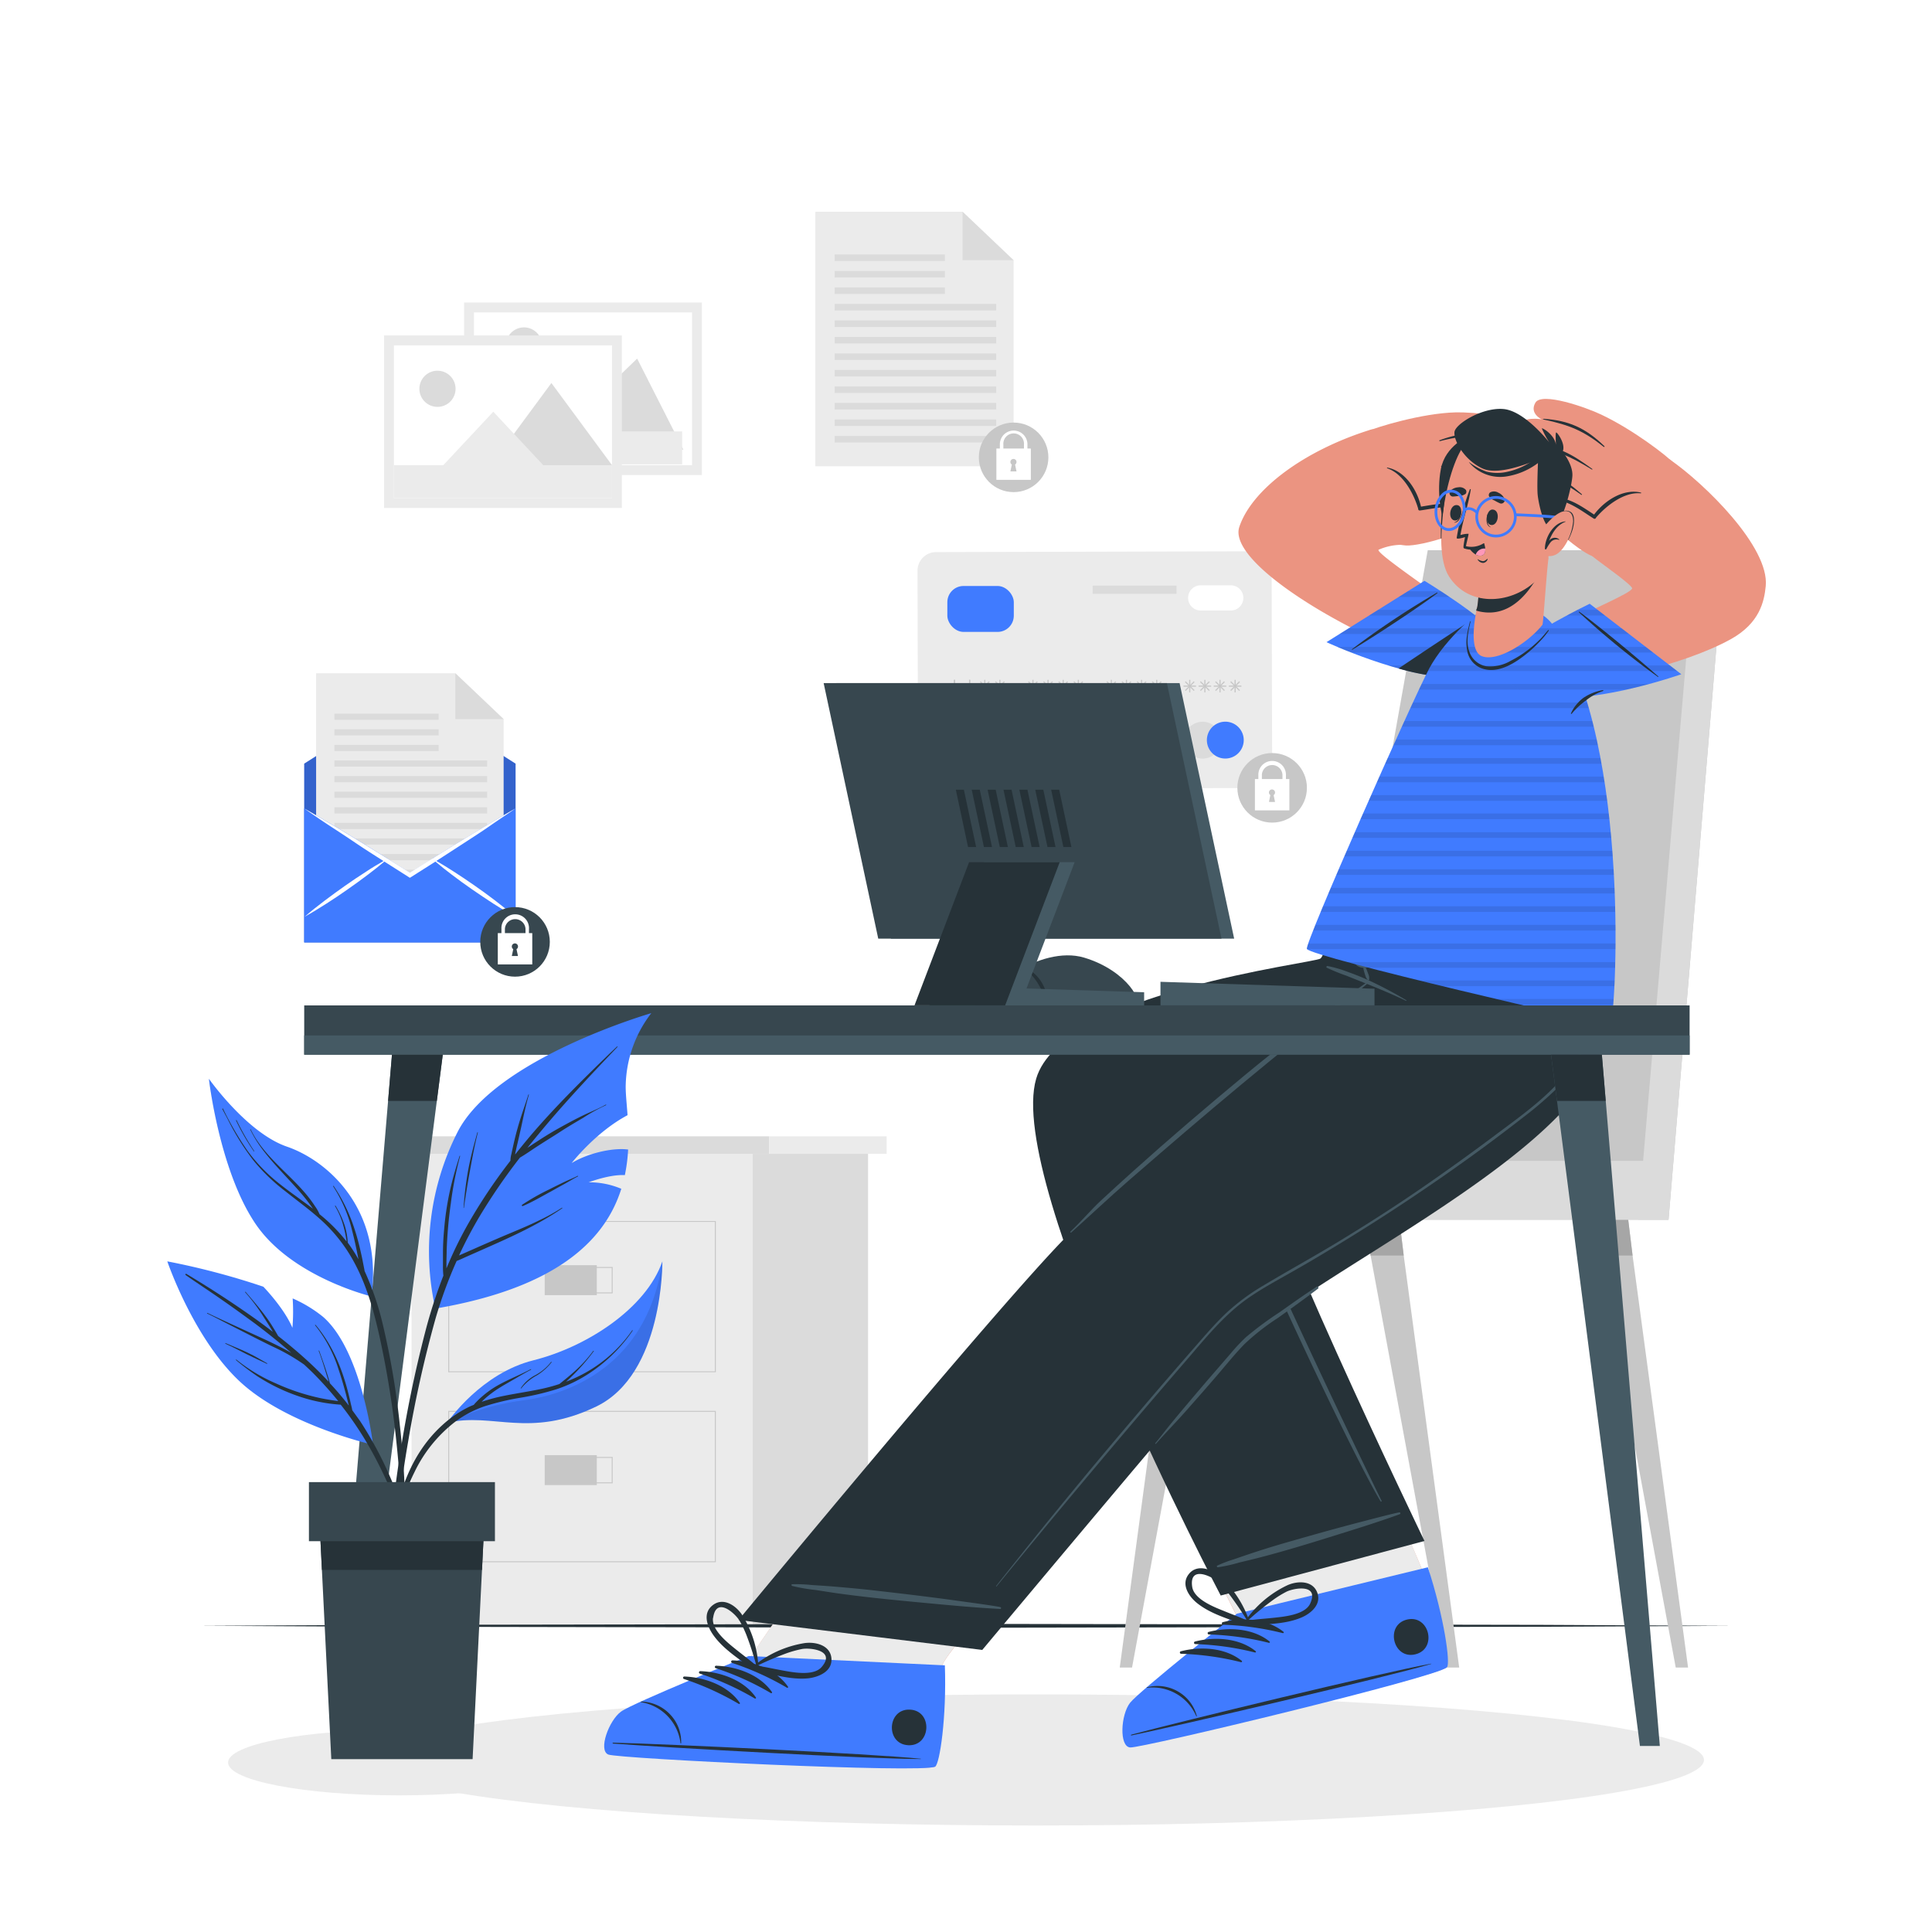 <svg class="animated" id="freepik_stories-secure-data" xmlns="http://www.w3.org/2000/svg" viewBox="0 0 500 500" version="1.1" xmlns:xlink="http://www.w3.org/1999/xlink" xmlns:svgjs="http://svgjs.com/svgjs"><style>svg#freepik_stories-secure-data:not(.animated) .animable {opacity: 0;}svg#freepik_stories-secure-data.animated #freepik--Character--inject-202 {animation: 1.5s Infinite  linear wind;animation-delay: 0s;}svg#freepik_stories-secure-data.animated #freepik--Shield--inject-202 {animation: 1.5s Infinite  linear shake;animation-delay: 0s;}svg#freepik_stories-secure-data.animated #freepik--Letter--inject-202 {animation: 1.5s Infinite  linear floating;animation-delay: 0s;}svg#freepik_stories-secure-data.animated #freepik--Password--inject-202 {animation: 1.5s Infinite  linear heartbeat;animation-delay: 0s;}svg#freepik_stories-secure-data.animated #freepik--Plant--inject-202 {animation: 1.5s Infinite  linear wind;animation-delay: 0s;}            @keyframes wind {                0% {                    transform: rotate( 0deg );                }                25% {                    transform: rotate( 1deg );                }                75% {                    transform: rotate( -1deg );                }            }                    @keyframes shake {                10%, 90% {                    transform: translate3d(-1px, 0, 0);                  }                  20%, 80% {                    transform: translate3d(2px, 0, 0);                  }                  30%, 50%, 70% {                    transform: translate3d(-4px, 0, 0);                  }                  40%, 60% {                    transform: translate3d(4px, 0, 0);                  }            }                    @keyframes floating {                0% {                    opacity: 1;                    transform: translateY(0px);                }                50% {                    transform: translateY(-10px);                }                100% {                    opacity: 1;                    transform: translateY(0px);                }            }                    @keyframes heartbeat {                0% {                    transform: scale(1);                }                10% {                    transform: scale(1.1);                }                30% {                    transform: scale(1);                }                40% {                    transform: scale(1);                }                50% {                    transform: scale(1.1);                }                60% {                    transform: scale(1);                }                100% {                    transform: scale(1);                }            }        .animator-hidden { display: none; }</style><g id="freepik--background-complete--inject-202" class="animable" style="transform-origin: 219.474px 237.76px;"><polygon points="262.32 120.67 211.01 120.67 211.01 54.8 249.11 54.8 262.32 67.35 262.32 120.67" style="fill: rgb(235, 235, 235); transform-origin: 236.665px 87.735px;" id="eltodp6hx6m2" class="animable"></polygon><polygon points="249.11 54.8 262.32 67.35 249.11 67.35 249.11 54.8" style="fill: rgb(219, 219, 219); transform-origin: 255.715px 61.075px;" id="el93uhkq51am" class="animable"></polygon><g id="elbaormbrqb5j"><rect x="216.01" y="65.85" width="28.53" height="1.69" style="fill: rgb(219, 219, 219); transform-origin: 230.275px 66.695px; transform: rotate(180deg);" class="animable" id="elslgzy5x4uu"></rect></g><g id="eln0g3aymi6zq"><rect x="216.01" y="70.12" width="28.53" height="1.69" style="fill: rgb(219, 219, 219); transform-origin: 230.275px 70.965px; transform: rotate(180deg);" class="animable" id="elnem7opkcrue"></rect></g><g id="elfp2dw8qxmie"><rect x="216.01" y="74.39" width="28.53" height="1.69" style="fill: rgb(219, 219, 219); transform-origin: 230.275px 75.235px; transform: rotate(180deg);" class="animable" id="elyoucl9qbzu"></rect></g><g id="el17epekytc3a"><rect x="216.01" y="78.66" width="41.8" height="1.69" style="fill: rgb(219, 219, 219); transform-origin: 236.91px 79.505px; transform: rotate(180deg);" class="animable" id="el77sdf11cr"></rect></g><g id="eljucykztzaha"><rect x="216.01" y="82.93" width="41.8" height="1.69" style="fill: rgb(219, 219, 219); transform-origin: 236.91px 83.775px; transform: rotate(180deg);" class="animable" id="eljmz42f1vil"></rect></g><g id="elyhcazqhczip"><rect x="216.01" y="87.2" width="41.8" height="1.69" style="fill: rgb(219, 219, 219); transform-origin: 236.91px 88.045px; transform: rotate(180deg);" class="animable" id="elrffv9m5wpb"></rect></g><g id="elm81ff4ztua9"><rect x="216.01" y="91.47" width="41.8" height="1.69" style="fill: rgb(219, 219, 219); transform-origin: 236.91px 92.315px; transform: rotate(180deg);" class="animable" id="elt6yebeyw9xh"></rect></g><g id="elsdo4xjxju1"><rect x="216.01" y="95.74" width="41.8" height="1.69" style="fill: rgb(219, 219, 219); transform-origin: 236.91px 96.585px; transform: rotate(180deg);" class="animable" id="elxeax0mf5t5"></rect></g><g id="elglsu6uk66kb"><rect x="216.01" y="100.01" width="41.8" height="1.69" style="fill: rgb(219, 219, 219); transform-origin: 236.91px 100.855px; transform: rotate(180deg);" class="animable" id="elytjubg9y68s"></rect></g><g id="el4mrouu8n334"><rect x="216.01" y="104.28" width="41.8" height="1.69" style="fill: rgb(219, 219, 219); transform-origin: 236.91px 105.125px; transform: rotate(180deg);" class="animable" id="el2x8g8hg3pap"></rect></g><g id="elvk58oftav9c"><rect x="216.01" y="108.55" width="41.8" height="1.69" style="fill: rgb(219, 219, 219); transform-origin: 236.91px 109.395px; transform: rotate(180deg);" class="animable" id="eldf53khbcbtt"></rect></g><g id="elltt0pfvbmbb"><rect x="216.01" y="112.82" width="41.8" height="1.69" style="fill: rgb(219, 219, 219); transform-origin: 236.91px 113.665px; transform: rotate(180deg);" class="animable" id="elg1qc4qr48k"></rect></g><g id="elk5yqjyf46hl"><circle cx="262.32" cy="118.36" r="9" style="fill: rgb(199, 199, 199); transform-origin: 262.32px 118.36px; transform: rotate(-22.63deg);" class="animable" id="el15m11yl2hc3"></circle></g><rect x="257.86" y="116.08" width="8.92" height="8.1" style="fill: rgb(255, 255, 255); transform-origin: 262.32px 120.13px;" id="elyxoyl9ft1ct" class="animable"></rect><path d="M265.89,118.58H265V115a2.67,2.67,0,1,0-5.33,0v3.61h-.91V115a3.57,3.57,0,0,1,7.14,0Z" style="fill: rgb(255, 255, 255); transform-origin: 262.33px 115.02px;" id="ely9qqp7zyjj" class="animable"></path><path d="M262.7,120.23l.37,1.77h-1.58l.37-1.77a.8.8,0,0,1-.37-.67.79.79,0,0,1,1.58,0A.8.8,0,0,1,262.7,120.23Z" style="fill: rgb(199, 199, 199); transform-origin: 262.28px 120.387px;" id="elg8v6ly09qjr" class="animable"></path><path d="M329.1,147.48l.13,51.25a5.19,5.19,0,0,1-5.17,5.21l-81.28.21a5.19,5.19,0,0,1-5.2-5.18l-.13-51.25a4.82,4.82,0,0,1,4.81-4.84l82-.21A4.82,4.82,0,0,1,329.1,147.48Z" style="fill: rgb(235, 235, 235); transform-origin: 283.34px 173.41px;" id="eldymzwdaq8mw" class="animable"></path><path d="M316,191.55a4.77,4.77,0,1,1-4.78-4.76A4.77,4.77,0,0,1,316,191.55Z" style="fill: rgb(219, 219, 219); transform-origin: 311.23px 191.56px;" id="elddfoe1tntfk" class="animable"></path><path d="M321.88,191.53a4.77,4.77,0,1,1-4.79-4.76A4.77,4.77,0,0,1,321.88,191.53Z" style="fill: #407BFF; transform-origin: 317.11px 191.54px;" id="el9wkchw3111p" class="animable"></path><g id="ele0f9fd2s77"><rect x="245.17" y="151.65" width="17.2" height="11.89" rx="4.2" style="fill: #407BFF; transform-origin: 253.77px 157.595px; transform: rotate(-0.15deg);" class="animable" id="elryeon4tj4v"></rect></g><path d="M318.53,158l-7.78,0a3.26,3.26,0,0,1-3.27-3.26h0a3.25,3.25,0,0,1,3.25-3.26l7.78,0a3.25,3.25,0,0,1,3.27,3.25h0A3.26,3.26,0,0,1,318.53,158Z" style="fill: rgb(255, 255, 255); transform-origin: 314.63px 154.74px;" id="elymhnsnyuuzm" class="animable"></path><g id="el5wdedlgwc0h"><rect x="245.25" y="187.39" width="43.52" height="2.14" style="fill: rgb(219, 219, 219); transform-origin: 267.01px 188.46px; transform: rotate(-0.15deg);" class="animable" id="elqa2ezf2lkjj"></rect></g><g id="elwziens91vmj"><rect x="245.27" y="192.16" width="30.81" height="2.14" style="fill: rgb(219, 219, 219); transform-origin: 260.675px 193.23px; transform: rotate(-0.15deg);" class="animable" id="ellkqt62y8c1"></rect></g><g id="el8cl3rovx26q"><rect x="282.77" y="151.55" width="21.71" height="2.14" style="fill: rgb(219, 219, 219); transform-origin: 293.625px 152.62px; transform: rotate(-0.15deg);" class="animable" id="elu9cyxu81ca"></rect></g><rect x="246.88" y="175.94" width="0.3" height="3.25" style="fill: rgb(199, 199, 199); transform-origin: 247.03px 177.565px;" id="elu1ueysuyfql" class="animable"></rect><rect x="245.4" y="177.42" width="3.25" height="0.3" style="fill: rgb(199, 199, 199); transform-origin: 247.025px 177.57px;" id="el5z1ooz18xxk" class="animable"></rect><g id="elgtiq0g1vz4"><rect x="245.4" y="177.42" width="3.26" height="0.3" style="fill: rgb(199, 199, 199); transform-origin: 247.03px 177.57px; transform: rotate(-45deg);" class="animable" id="el51rhkopqqlh"></rect></g><g id="elruuwmmopft8"><rect x="246.88" y="175.94" width="0.3" height="3.26" style="fill: rgb(199, 199, 199); transform-origin: 247.03px 177.57px; transform: rotate(-45deg);" class="animable" id="elk97ne0kdaos"></rect></g><rect x="250.79" y="175.94" width="0.3" height="3.25" style="fill: rgb(199, 199, 199); transform-origin: 250.94px 177.565px;" id="el2ipvbxd8eyi" class="animable"></rect><rect x="249.32" y="177.42" width="3.25" height="0.3" style="fill: rgb(199, 199, 199); transform-origin: 250.945px 177.57px;" id="el2fvmlya3plp" class="animable"></rect><g id="elwnpfcf1gujs"><rect x="249.32" y="177.42" width="3.25" height="0.3" style="fill: rgb(199, 199, 199); transform-origin: 250.945px 177.57px; transform: rotate(-45deg);" class="animable" id="eligs4yutysg"></rect></g><g id="elfu8h1brsehf"><rect x="250.79" y="175.94" width="0.3" height="3.25" style="fill: rgb(199, 199, 199); transform-origin: 250.94px 177.565px; transform: rotate(-44.99deg);" class="animable" id="elzaygz57skg"></rect></g><rect x="254.71" y="175.94" width="0.3" height="3.25" style="fill: rgb(199, 199, 199); transform-origin: 254.86px 177.565px;" id="el14fzfxps0lt" class="animable"></rect><rect x="253.23" y="177.42" width="3.25" height="0.3" style="fill: rgb(199, 199, 199); transform-origin: 254.855px 177.57px;" id="elb63j02jp7z6" class="animable"></rect><polygon points="253.81 178.82 253.6 178.61 255.9 176.31 256.12 176.52 253.81 178.82" style="fill: rgb(199, 199, 199); transform-origin: 254.86px 177.565px;" id="el94ob1ggnf9" class="animable"></polygon><polygon points="255.9 178.82 253.6 176.52 253.81 176.31 256.12 178.61 255.9 178.82" style="fill: rgb(199, 199, 199); transform-origin: 254.86px 177.565px;" id="el1nskel7k03k" class="animable"></polygon><rect x="258.62" y="175.94" width="0.3" height="3.25" style="fill: rgb(199, 199, 199); transform-origin: 258.77px 177.565px;" id="elm0m9ymn93f" class="animable"></rect><rect x="257.15" y="177.42" width="3.25" height="0.3" style="fill: rgb(199, 199, 199); transform-origin: 258.775px 177.57px;" id="elmj63jw7ssdc" class="animable"></rect><polygon points="257.73 178.82 257.52 178.61 259.82 176.31 260.03 176.52 257.73 178.82" style="fill: rgb(199, 199, 199); transform-origin: 258.775px 177.565px;" id="eldjxew2nle1j" class="animable"></polygon><polygon points="259.82 178.82 257.52 176.52 257.73 176.31 260.03 178.61 259.82 178.82" style="fill: rgb(199, 199, 199); transform-origin: 258.775px 177.565px;" id="elcz8x4072vhb" class="animable"></polygon><rect x="267.17" y="175.94" width="0.3" height="3.25" style="fill: rgb(199, 199, 199); transform-origin: 267.32px 177.565px;" id="el7reqmnoht6n" class="animable"></rect><rect x="265.69" y="177.42" width="3.25" height="0.3" style="fill: rgb(199, 199, 199); transform-origin: 267.315px 177.57px;" id="elp85ng46nrf9" class="animable"></rect><polygon points="266.28 178.82 266.06 178.61 268.36 176.31 268.58 176.52 266.28 178.82" style="fill: rgb(199, 199, 199); transform-origin: 267.32px 177.565px;" id="el1304prn587fa" class="animable"></polygon><polygon points="268.36 178.82 266.06 176.52 266.28 176.31 268.58 178.61 268.36 178.82" style="fill: rgb(199, 199, 199); transform-origin: 267.32px 177.565px;" id="elyfswi6qd1yi" class="animable"></polygon><rect x="271.08" y="175.94" width="0.3" height="3.25" style="fill: rgb(199, 199, 199); transform-origin: 271.23px 177.565px;" id="eld79h8q34dbk" class="animable"></rect><rect x="269.61" y="177.42" width="3.25" height="0.3" style="fill: rgb(199, 199, 199); transform-origin: 271.235px 177.57px;" id="elnvhuy7s8srr" class="animable"></rect><polygon points="270.19 178.82 269.98 178.61 272.28 176.31 272.49 176.52 270.19 178.82" style="fill: rgb(199, 199, 199); transform-origin: 271.235px 177.565px;" id="elb5gzl7qfy3b" class="animable"></polygon><polygon points="272.28 178.82 269.98 176.52 270.19 176.31 272.49 178.61 272.28 178.82" style="fill: rgb(199, 199, 199); transform-origin: 271.235px 177.565px;" id="el1td7j57nt5s" class="animable"></polygon><rect x="275" y="175.94" width="0.3" height="3.25" style="fill: rgb(199, 199, 199); transform-origin: 275.15px 177.565px;" id="el43minuay6lm" class="animable"></rect><rect x="273.52" y="177.42" width="3.25" height="0.3" style="fill: rgb(199, 199, 199); transform-origin: 275.145px 177.57px;" id="elttlh9el9dpm" class="animable"></rect><polygon points="274.11 178.82 273.89 178.61 276.19 176.31 276.41 176.52 274.11 178.82" style="fill: rgb(199, 199, 199); transform-origin: 275.15px 177.565px;" id="ele0qrj4anx7e" class="animable"></polygon><polygon points="276.19 178.82 273.89 176.52 274.11 176.31 276.41 178.61 276.19 178.82" style="fill: rgb(199, 199, 199); transform-origin: 275.15px 177.565px;" id="eln8r0pt01ep" class="animable"></polygon><rect x="278.92" y="175.94" width="0.3" height="3.25" style="fill: rgb(199, 199, 199); transform-origin: 279.07px 177.565px;" id="el5mjtnsc8ql5" class="animable"></rect><rect x="277.44" y="177.42" width="3.25" height="0.3" style="fill: rgb(199, 199, 199); transform-origin: 279.065px 177.57px;" id="eld4qodql9vc7" class="animable"></rect><polygon points="278.02 178.82 277.81 178.61 280.11 176.31 280.32 176.52 278.02 178.82" style="fill: rgb(199, 199, 199); transform-origin: 279.065px 177.565px;" id="elns5zgddt42g" class="animable"></polygon><polygon points="280.11 178.82 277.81 176.52 278.02 176.31 280.32 178.61 280.11 178.82" style="fill: rgb(199, 199, 199); transform-origin: 279.065px 177.565px;" id="elwvrgrgxwzx" class="animable"></polygon><rect x="287.46" y="175.94" width="0.3" height="3.25" style="fill: rgb(199, 199, 199); transform-origin: 287.61px 177.565px;" id="el29hbd6mi51f" class="animable"></rect><rect x="285.99" y="177.42" width="3.25" height="0.3" style="fill: rgb(199, 199, 199); transform-origin: 287.615px 177.57px;" id="elbdvknsu2axb" class="animable"></rect><polygon points="286.57 178.82 286.36 178.61 288.66 176.31 288.87 176.52 286.57 178.82" style="fill: rgb(199, 199, 199); transform-origin: 287.615px 177.565px;" id="el9q0yncifhh5" class="animable"></polygon><polygon points="288.66 178.82 286.36 176.52 286.57 176.31 288.87 178.61 288.66 178.82" style="fill: rgb(199, 199, 199); transform-origin: 287.615px 177.565px;" id="el94bxsqcj92" class="animable"></polygon><rect x="291.38" y="175.94" width="0.3" height="3.25" style="fill: rgb(199, 199, 199); transform-origin: 291.53px 177.565px;" id="el118rubjt2ceq" class="animable"></rect><rect x="289.9" y="177.42" width="3.25" height="0.3" style="fill: rgb(199, 199, 199); transform-origin: 291.525px 177.57px;" id="elwfdeb1pin6n" class="animable"></rect><polygon points="290.48 178.82 290.27 178.61 292.57 176.31 292.79 176.52 290.48 178.82" style="fill: rgb(199, 199, 199); transform-origin: 291.53px 177.565px;" id="elyykx4g4bvd" class="animable"></polygon><polygon points="292.57 178.82 290.27 176.52 290.48 176.31 292.79 178.61 292.57 178.82" style="fill: rgb(199, 199, 199); transform-origin: 291.53px 177.565px;" id="el1fh92bflyb5" class="animable"></polygon><rect x="295.29" y="175.94" width="0.3" height="3.25" style="fill: rgb(199, 199, 199); transform-origin: 295.44px 177.565px;" id="elkal8suuhfx" class="animable"></rect><rect x="293.82" y="177.42" width="3.25" height="0.3" style="fill: rgb(199, 199, 199); transform-origin: 295.445px 177.57px;" id="elm10frutff5" class="animable"></rect><polygon points="294.4 178.82 294.19 178.61 296.49 176.31 296.7 176.52 294.4 178.82" style="fill: rgb(199, 199, 199); transform-origin: 295.445px 177.565px;" id="elqfd2ksfxsxr" class="animable"></polygon><polygon points="296.49 178.82 294.19 176.52 294.4 176.31 296.7 178.61 296.49 178.82" style="fill: rgb(199, 199, 199); transform-origin: 295.445px 177.565px;" id="elicirfjcttr" class="animable"></polygon><rect x="299.21" y="175.94" width="0.3" height="3.25" style="fill: rgb(199, 199, 199); transform-origin: 299.36px 177.565px;" id="el1fkk81kwnr2" class="animable"></rect><rect x="297.73" y="177.42" width="3.25" height="0.3" style="fill: rgb(199, 199, 199); transform-origin: 299.355px 177.57px;" id="elkhdfuyc9kd" class="animable"></rect><polygon points="298.31 178.82 298.1 178.61 300.4 176.31 300.62 176.52 298.31 178.82" style="fill: rgb(199, 199, 199); transform-origin: 299.36px 177.565px;" id="elv5uswi99vr9" class="animable"></polygon><polygon points="300.4 178.82 298.1 176.52 298.31 176.31 300.62 178.61 300.4 178.82" style="fill: rgb(199, 199, 199); transform-origin: 299.36px 177.565px;" id="elu6vn8qk124" class="animable"></polygon><rect x="307.75" y="175.94" width="0.3" height="3.25" style="fill: rgb(199, 199, 199); transform-origin: 307.9px 177.565px;" id="elqh65lus6r2" class="animable"></rect><rect x="306.28" y="177.42" width="3.25" height="0.3" style="fill: rgb(199, 199, 199); transform-origin: 307.905px 177.57px;" id="eltc2snk3kfip" class="animable"></rect><polygon points="306.86 178.82 306.65 178.61 308.95 176.31 309.16 176.52 306.86 178.82" style="fill: rgb(199, 199, 199); transform-origin: 307.905px 177.565px;" id="eley3j5pc8tx4" class="animable"></polygon><polygon points="308.95 178.82 306.65 176.52 306.86 176.31 309.16 178.61 308.95 178.82" style="fill: rgb(199, 199, 199); transform-origin: 307.905px 177.565px;" id="eldyvifqh610t" class="animable"></polygon><rect x="311.67" y="175.94" width="0.3" height="3.25" style="fill: rgb(199, 199, 199); transform-origin: 311.82px 177.565px;" id="elr6n59lmnapc" class="animable"></rect><rect x="310.19" y="177.42" width="3.25" height="0.3" style="fill: rgb(199, 199, 199); transform-origin: 311.815px 177.57px;" id="elpy3n815700i" class="animable"></rect><polygon points="310.78 178.82 310.56 178.61 312.87 176.31 313.08 176.52 310.78 178.82" style="fill: rgb(199, 199, 199); transform-origin: 311.82px 177.565px;" id="el37gxh0vu5vn" class="animable"></polygon><polygon points="312.87 178.82 310.56 176.52 310.78 176.31 313.08 178.61 312.87 178.82" style="fill: rgb(199, 199, 199); transform-origin: 311.82px 177.565px;" id="elgsze3a3grxt" class="animable"></polygon><rect x="315.59" y="175.94" width="0.3" height="3.25" style="fill: rgb(199, 199, 199); transform-origin: 315.74px 177.565px;" id="el0jsa750ju0qc" class="animable"></rect><rect x="314.11" y="177.42" width="3.25" height="0.3" style="fill: rgb(199, 199, 199); transform-origin: 315.735px 177.57px;" id="elemkmbtuwqp" class="animable"></rect><polygon points="314.69 178.82 314.48 178.61 316.78 176.31 316.99 176.52 314.69 178.82" style="fill: rgb(199, 199, 199); transform-origin: 315.735px 177.565px;" id="elgtvvnu6zvc7" class="animable"></polygon><polygon points="316.78 178.82 314.48 176.52 314.69 176.31 316.99 178.61 316.78 178.82" style="fill: rgb(199, 199, 199); transform-origin: 315.735px 177.565px;" id="elgytdizqvdd5" class="animable"></polygon><rect x="319.5" y="175.94" width="0.3" height="3.25" style="fill: rgb(199, 199, 199); transform-origin: 319.65px 177.565px;" id="elsm95i71b1t8" class="animable"></rect><rect x="318.02" y="177.42" width="3.25" height="0.3" style="fill: rgb(199, 199, 199); transform-origin: 319.645px 177.57px;" id="elcbbdsbdfj4v" class="animable"></rect><polygon points="318.61 178.82 318.39 178.61 320.69 176.31 320.91 176.52 318.61 178.82" style="fill: rgb(199, 199, 199); transform-origin: 319.65px 177.565px;" id="elz0pop6tdo0i" class="animable"></polygon><polygon points="320.69 178.82 318.39 176.52 318.61 176.31 320.91 178.61 320.69 178.82" style="fill: rgb(199, 199, 199); transform-origin: 319.65px 177.565px;" id="elmyj7z8ohdc" class="animable"></polygon><g id="elpxlr93hro5p"><circle cx="329.23" cy="203.89" r="9" style="fill: rgb(199, 199, 199); transform-origin: 329.23px 203.89px; transform: rotate(-80.76deg);" class="animable" id="elavp9lpny9th"></circle></g><rect x="324.77" y="201.62" width="8.92" height="8.1" style="fill: rgb(255, 255, 255); transform-origin: 329.23px 205.67px;" id="elc4lk8z3swld" class="animable"></rect><path d="M332.8,204.12h-.9V200.5a2.67,2.67,0,0,0-5.33,0v3.62h-.91V200.5a3.57,3.57,0,0,1,7.14,0Z" style="fill: rgb(255, 255, 255); transform-origin: 329.23px 200.525px;" id="elwinidtx15xp" class="animable"></path><path d="M329.61,205.77l.37,1.77H328.4l.37-1.77a.8.8,0,0,1-.37-.67.79.79,0,0,1,1.58,0A.8.8,0,0,1,329.61,205.77Z" style="fill: rgb(199, 199, 199); transform-origin: 329.19px 205.927px;" id="el9ms3ageba7e" class="animable"></path><g id="eledxkmpeen4"><rect x="120.1" y="78.29" width="61.55" height="44.65" style="fill: rgb(235, 235, 235); transform-origin: 150.875px 100.615px; transform: rotate(-170.5deg);" class="animable" id="elu9sg1wsc8o"></rect></g><g id="ellornm4uqk1d"><rect x="122.66" y="80.85" width="56.44" height="39.53" style="fill: rgb(255, 255, 255); transform-origin: 150.88px 100.615px; transform: rotate(-170.5deg);" class="animable" id="elzxqd5xhatvp"></rect></g><path d="M131,88.63a4.67,4.67,0,1,0,5.38-3.84A4.68,4.68,0,0,0,131,88.63Z" style="fill: rgb(219, 219, 219); transform-origin: 135.607px 89.396px;" id="elgq34lg45l5p" class="animable"></path><polygon points="145.9 111.19 176.86 116.38 164.89 92.8 145.9 111.19" style="fill: rgb(219, 219, 219); transform-origin: 161.38px 104.59px;" id="el5ruos0t37mc" class="animable"></polygon><polygon points="133.77 109.17 159.32 113.45 148.83 97.65 133.77 109.17" style="fill: rgb(235, 235, 235); transform-origin: 146.545px 105.55px;" id="eltugjvlfcs3n" class="animable"></polygon><g id="elvbi8xptnj8o"><rect x="120.1" y="111.65" width="56.44" height="8.52" style="fill: rgb(235, 235, 235); transform-origin: 148.32px 115.91px; transform: rotate(9.5deg);" class="animable" id="elk6igw8hbhfo"></rect></g><g id="elu5lf0mrczo"><rect x="99.39" y="86.81" width="61.55" height="44.65" style="fill: rgb(235, 235, 235); transform-origin: 130.165px 109.135px; transform: rotate(180deg);" class="animable" id="eleupb7l13j1g"></rect></g><g id="el511tvpgerjc"><rect x="101.95" y="89.38" width="56.44" height="39.53" style="fill: rgb(255, 255, 255); transform-origin: 130.17px 109.145px; transform: rotate(180deg);" class="animable" id="eln8u9aasuzdi"></rect></g><path d="M108.54,100.61a4.68,4.68,0,1,0,4.68-4.67A4.68,4.68,0,0,0,108.54,100.61Z" style="fill: rgb(219, 219, 219); transform-origin: 113.22px 100.62px;" id="elaj4s4zq553o" class="animable"></path><polygon points="127.01 120.4 158.4 120.4 142.7 99.12 127.01 120.4" style="fill: rgb(219, 219, 219); transform-origin: 142.705px 109.76px;" id="el4d3qqhdtg74" class="animable"></polygon><polygon points="114.7 120.41 140.62 120.41 127.66 106.55 114.7 120.41" style="fill: rgb(235, 235, 235); transform-origin: 127.66px 113.48px;" id="eltzjeajykbkj" class="animable"></polygon><rect x="101.95" y="120.39" width="56.44" height="8.52" style="fill: rgb(235, 235, 235); transform-origin: 130.17px 124.65px;" id="elhr4iro7k44j" class="animable"></rect><rect x="106.51" y="298.61" width="88.24" height="122.11" style="fill: rgb(235, 235, 235); transform-origin: 150.63px 359.665px;" id="elpagauqyylwd" class="animable"></rect><rect x="102.24" y="294.08" width="96.79" height="4.53" style="fill: rgb(219, 219, 219); transform-origin: 150.635px 296.345px;" id="el4h5gbnubte6" class="animable"></rect><rect x="199.02" y="294.08" width="30.44" height="4.53" style="fill: rgb(235, 235, 235); transform-origin: 214.24px 296.345px;" id="elisl47v09fxg" class="animable"></rect><rect x="194.75" y="298.61" width="29.9" height="122.11" style="fill: rgb(219, 219, 219); transform-origin: 209.7px 359.665px;" id="elv70z0lbszcg" class="animable"></rect><path d="M185.26,355.14H116V316h69.26Zm-69-.25H185V316.23H116.25Z" style="fill: rgb(199, 199, 199); transform-origin: 150.63px 335.57px;" id="elfenl73yveo8" class="animable"></path><rect x="140.97" y="327.43" width="13.48" height="7.75" style="fill: rgb(199, 199, 199); transform-origin: 147.71px 331.305px;" id="elvr0g1ch5rzs" class="animable"></rect><path d="M158.56,334.72H144.83v-6.83h13.73Zm-13.48-.25h13.23v-6.33H145.08Z" style="fill: rgb(199, 199, 199); transform-origin: 151.695px 331.305px;" id="elv5okgiwrf5j" class="animable"></path><path d="M185.26,404.3H116V365.14h69.26Zm-69-.25H185V365.39H116.25Z" style="fill: rgb(199, 199, 199); transform-origin: 150.63px 384.72px;" id="elokowhrnk0rl" class="animable"></path><rect x="140.97" y="376.59" width="13.48" height="7.75" style="fill: rgb(199, 199, 199); transform-origin: 147.71px 380.465px;" id="eldmr4kajjsab" class="animable"></rect><path d="M158.56,383.88H144.83v-6.83h13.73Zm-13.48-.25h13.23V377.3H145.08Z" style="fill: rgb(199, 199, 199); transform-origin: 151.695px 380.465px;" id="el3rg7rahvxd9" class="animable"></path></g><g id="freepik--Floor--inject-202" class="animable" style="transform-origin: 250px 420.76px;"><polygon points="51.54 420.76 101.16 420.51 150.77 420.43 250 420.26 349.23 420.42 398.84 420.51 448.46 420.76 398.84 421 349.23 421.09 250 421.26 150.77 421.09 101.16 421 51.54 420.76" style="fill: rgb(38, 50, 56); transform-origin: 250px 420.76px;" id="elzie5kh8ncz" class="animable"></polygon></g><g id="freepik--Shadows--inject-202" class="animable" style="transform-origin: 250.005px 455.47px;"><ellipse cx="103.3" cy="456.14" rx="44.28" ry="8.5" style="fill: rgb(235, 235, 235); transform-origin: 103.3px 456.14px;" id="elk27zz36jifn" class="animable"></ellipse><ellipse cx="267.97" cy="455.47" rx="173.02" ry="16.97" style="fill: rgb(235, 235, 235); transform-origin: 267.97px 455.47px;" id="elhwks7gxrmfg" class="animable"></ellipse></g><g id="freepik--Character--inject-202" class="animable" style="transform-origin: 306.687px 280.45px;"><polygon points="315.63 307.45 312.72 324.93 292.97 431.56 289.79 431.56 304.15 324.93 306.27 307.45 315.63 307.45" style="fill: rgb(199, 199, 199); transform-origin: 302.71px 369.505px;" id="elsew68mjjykn" class="animable"></polygon><polygon points="306.27 307.45 315.63 307.45 312.72 324.93 304.15 324.93 306.27 307.45" style="fill: rgb(166, 166, 166); transform-origin: 309.89px 316.19px;" id="elzk6vck86zn" class="animable"></polygon><polygon points="377.64 431.56 374.46 431.56 354.71 324.93 351.8 307.45 361.16 307.45 363.28 324.93 377.64 431.56" style="fill: rgb(199, 199, 199); transform-origin: 364.72px 369.505px;" id="elbp3k0ey9rr" class="animable"></polygon><polygon points="361.16 307.45 363.28 324.93 354.71 324.93 351.8 307.45 361.16 307.45" style="fill: rgb(166, 166, 166); transform-origin: 357.54px 316.19px;" id="elvej2ey6frso" class="animable"></polygon><polygon points="436.87 431.56 433.68 431.56 413.94 324.93 411.02 307.45 420.38 307.45 422.51 324.93 436.87 431.56" style="fill: rgb(199, 199, 199); transform-origin: 423.945px 369.505px;" id="elwbnx1krntif" class="animable"></polygon><polygon points="422.51 324.93 413.94 324.93 411.02 307.45 420.38 307.45 422.51 324.93" style="fill: rgb(166, 166, 166); transform-origin: 416.765px 316.19px;" id="elwb2qh4bz9he" class="animable"></polygon><polygon points="431.82 315.66 287.13 315.66 287.13 300.42 341.29 300.42 369.5 142.4 446.3 142.4 431.82 315.66" style="fill: rgb(199, 199, 199); transform-origin: 366.715px 229.03px;" id="elw2edsoxiy39" class="animable"></polygon><polygon points="431.2 300.42 287.13 300.42 287.13 315.66 431.74 315.66 431.2 300.42" style="fill: rgb(219, 219, 219); transform-origin: 359.435px 308.04px;" id="ely1raprwqqzh" class="animable"></polygon><polygon points="431.82 315.66 423.93 315.66 438.79 142.4 446.3 142.4 431.82 315.66" style="fill: rgb(219, 219, 219); transform-origin: 435.115px 229.03px;" id="el75x0mt5l61f" class="animable"></polygon><path d="M433.61,120.28c-2.23-2.45-11.36-9.3-19.25-13-3.82-1.83-15.36-5.9-17-3.07s1.65,4.32,1.65,4.32-5.14-1-6.51,2,3.78,5.15,3.78,5.15-5.34-.63-6.5,2.45,4.39,4.38,4.39,4.38-4.86-.8-4.74,2.14c.14,3.54,9.26,4,13.39,6.25.94.5,18.28,11.61,18.28,11.61Z" style="fill: rgb(235, 148, 129); transform-origin: 411.519px 122.874px;" id="el3i87vp1e66g" class="animable"></path><path d="M394.24,122.54c6.71.36,9.59,1.69,15,5.52.11.07.24-.07.14-.16-4.94-4.23-8.31-6.41-15.12-5.69C393.91,122.25,393.92,122.52,394.24,122.54Z" style="fill: rgb(38, 50, 56); transform-origin: 401.707px 125.077px;" id="elgxebu6wkb6j" class="animable"></path><path d="M396,115.53c6.94,1,10.07,2.39,16,6,.09,0,.18-.09.1-.15-5.54-4-8.94-6.11-16-6.18C395.81,115.18,395.71,115.48,396,115.53Z" style="fill: rgb(38, 50, 56); transform-origin: 403.979px 118.365px;" id="el56f6cn1zdd" class="animable"></path><path d="M399.58,108.59c6.65,1.44,10.15,2.83,15.47,7.06.13.1.29-.07.17-.18-5-4.85-9.36-6.62-15.57-7.08C399.22,108.36,399.16,108.5,399.58,108.59Z" style="fill: rgb(38, 50, 56); transform-origin: 407.278px 112.033px;" id="elzub8t9s81fq" class="animable"></path><path d="M424,146.27s-8.36-1.07-11.93-2.35S397,133,398.93,130.38c2.51-3.37,10.27.89,13.8,3.47,0,0,5.8-7.8,12-5.95S424,146.27,424,146.27Z" style="fill: rgb(235, 148, 129); transform-origin: 413.011px 136.943px;" id="elqtkraexg30k" class="animable"></path><path d="M399.92,129.68c4.51-1.42,8.92,2.27,12.53,4.52a.39.39,0,0,0,.6-.23c2.65-3.11,7.29-6.72,11.58-6.3a.1.1,0,0,0,0-.2c-4.54-1.07-9.39,2.11-12.08,5.7-3.66-2.37-8.25-5.87-12.68-3.53C399.88,129.65,399.9,129.69,399.92,129.68Z" style="fill: rgb(38, 50, 56); transform-origin: 412.3px 130.764px;" id="el2qnwonvkftl" class="animable"></path><path d="M353.33,111.82c3-1.33,14.65-4.87,23.38-5.1,4.23-.11,16.43.86,16.77,4.11s-3.26,3.28-3.26,3.28,5.09,1.18,5.13,4.47-5.55,3.17-5.55,3.17,5.14,1.59,4.95,4.88-5.8,2.22-5.8,2.22,4.77,1.24,3.47,3.88c-1.57,3.18-10.1-.1-14.78.26-1.06.08-21.41,3.18-21.41,3.18Z" style="fill: rgb(235, 148, 129); transform-origin: 374.34px 121.441px;" id="elp45lurmbitn" class="animable"></path><path d="M388.87,128.89c-6.28-2.39-9.45-2.35-15.93-1-.13,0-.2-.15-.07-.19,6.24-1.86,10.2-2.48,16.13.95C389.29,128.76,389.17,129,388.87,128.89Z" style="fill: rgb(38, 50, 56); transform-origin: 380.983px 127.554px;" id="elnfbr4bmf3l" class="animable"></path><path d="M390.08,121.76c-6.74-1.92-10.17-1.91-17.06-1-.1,0-.13-.15,0-.17,6.69-1.42,10.65-2,17.14.86C390.42,121.53,390.39,121.85,390.08,121.76Z" style="fill: rgb(38, 50, 56); transform-origin: 381.635px 120.595px;" id="ellxi55i4osfo" class="animable"></path><path d="M389.66,114c-6.66-1.39-10.42-1.54-17,.16a.12.12,0,0,1-.08-.23c6.55-2.39,11.24-2.24,17.11-.14C390.08,113.91,390.08,114.06,389.66,114Z" style="fill: rgb(38, 50, 56); transform-origin: 381.239px 113.172px;" id="el8e7rd1o23vs" class="animable"></path><path d="M352,138.47s8.07,2.42,11.84,2.7,18.25-3.84,17.54-7c-.93-4.1-9.75-3.36-14-2.43,0,0-2.13-9.49-8.57-10.33S352,138.47,352,138.47Z" style="fill: rgb(235, 148, 129); transform-origin: 366.703px 131.282px;" id="el2xp79u4xla2" class="animable"></path><path d="M380.77,133.11c-3.54-3.14-9.07-1.56-13.28-1a.39.39,0,0,1-.46-.45c-1.15-3.91-3.92-9.1-8-10.46-.12,0-.08-.22,0-.19,4.59.86,7.73,5.73,8.72,10.11,4.31-.68,9.93-2,13,1.92C380.82,133.1,380.8,133.13,380.77,133.11Z" style="fill: rgb(38, 50, 56); transform-origin: 369.876px 127.062px;" id="el6dkudbrtsi4" class="animable"></path><path d="M376.33,173.21c-22.88-6.18-58.91-26.87-55.6-36.83,3.21-9.68,16.72-19.8,34-25.18,2.52-.79,2,4.5,3.17,13.72.57,4.36,8.22,16.11,4.53,16.08a15.25,15.25,0,0,0-5.6,1.25c-1.35.52,14.88,11.36,23.95,18.16C393,169.53,386.1,175.84,376.33,173.21Z" style="fill: rgb(235, 148, 129); transform-origin: 353.918px 142.467px;" id="eldfp8pwkvq0v" class="animable"></path><path d="M343.3,166.19l25.36-15.88s15.23,9.26,19,14.39.8,10.68-11,10.69C363.09,175.4,343.3,166.19,343.3,166.19Z" style="fill: #407BFF; transform-origin: 366.249px 162.85px;" id="elg4jmllcuf5v" class="animable"></path><g id="el8fjv4m15fv3"><g style="opacity: 0.1; transform-origin: 367.641px 163.35px;" class="animable" id="elwa0ez6yu9il"><path d="M375.15,154.49H362l2.34-1.46h8.62Z" id="elbw407ejs02p" class="animable" style="transform-origin: 368.575px 153.76px;"></path><path d="M381.84,159.29H354.32l2.33-1.46h23.26Z" id="elxb094ioj4c" class="animable" style="transform-origin: 368.08px 158.56px;"></path><path d="M387.15,164.08H346.67l2.33-1.46h36.76C386.29,163.13,386.76,163.62,387.15,164.08Z" id="elz4nqftpli5i" class="animable" style="transform-origin: 366.91px 163.35px;"></path><path d="M389.18,168.88H349.7c-1.39-.54-2.61-1-3.6-1.46H389A5,5,0,0,1,389.18,168.88Z" id="eleo33teal2li" class="animable" style="transform-origin: 367.641px 168.15px;"></path><path d="M387.74,172.22a7.54,7.54,0,0,1-2,1.45H364.5c-1.78-.44-3.54-.93-5.25-1.45Z" id="el3nrlikshfdi" class="animable" style="transform-origin: 373.495px 172.945px;"></path></g></g><path d="M350,168.14c10.21-6.24,20.32-13.28,22-14.65.07-.06,0-.17-.1-.13a220.15,220.15,0,0,0-22,14.65A.08.08,0,0,0,350,168.14Z" style="fill: rgb(38, 50, 56); transform-origin: 360.949px 160.754px;" id="elolqw3dofzg" class="animable"></path><path d="M376.64,175.39a57.73,57.73,0,0,1-14.7-2.39c6.63-4.45,14.51-9.7,20.28-13.41a30.87,30.87,0,0,1,5.43,5.11C391.41,169.82,388.45,175.38,376.64,175.39Z" style="fill: rgb(38, 50, 56); transform-origin: 375.562px 167.49px;" id="eluw217m5xa9r" class="animable"></path><path d="M292.73,451.88c2.82.27,79.43-18,81.84-20.46.3-.28-1.21-7.24-3.42-16.74l0-.19c-1.39-6-23.7-54.7-23.7-54.7l-49.66,13.84,22.56,45.17S311,425.55,303,432c0,0,0,0,0,0-4.95,3.94-9.22,7.47-10.12,8.62C290.47,443.59,289.93,451.63,292.73,451.88Z" style="fill: rgb(235, 148, 129); transform-origin: 332.725px 405.836px;" id="el1gc3lm5qp73" class="animable"></path><path d="M292.74,451.87c2.8.27,79.41-18,81.84-20.45.29-.28-1.22-7.24-3.43-16.74l0-.18c-.5-2.24-3.94-10.43-8-19.8-8.17,2.19-37.47,10.11-48.11,13.4l5.35,10.71S311,425.56,303,432c0,0,0,0,0,0-4.95,3.93-9.22,7.47-10.12,8.61C290.47,443.59,289.92,451.64,292.74,451.87Z" style="fill: rgb(235, 235, 235); transform-origin: 332.728px 423.286px;" id="elssh39mkmpi" class="animable"></path><path d="M292.48,452.24c2.9.25,79.56-18.2,82-20.75.94-1-.75-13.06-4.95-25.88l-49.41,12s-25.23,20-27.65,23.06S289.59,452,292.48,452.24Z" style="fill: #407BFF; transform-origin: 332.606px 428.926px;" id="el1l0mpdf8bk6" class="animable"></path><path d="M292.84,448.91c12.78-3.41,64.63-16,77.51-18.35.11,0,.13.05,0,.08-12.58,3.65-64.53,15.78-77.48,18.48C292.62,449.18,292.57,449,292.84,448.91Z" style="fill: rgb(38, 50, 56); transform-origin: 331.549px 439.846px;" id="el3fh29d36r6m" class="animable"></path><path d="M296.77,436.69a10.64,10.64,0,0,1,8.45,1.28,10.32,10.32,0,0,1,4.52,6.17c0,.08-.12.12-.15,0a12.28,12.28,0,0,0-12.78-7.33A.08.08,0,0,1,296.77,436.69Z" style="fill: rgb(38, 50, 56); transform-origin: 303.248px 440.27px;" id="elf1ro0fxz7z8" class="animable"></path><path d="M316.44,419.82c5.13-1.31,11.53-.93,15.74,2.51.16.14,0,.36-.2.32a73.39,73.39,0,0,0-15.48-2.17A.34.34,0,0,1,316.44,419.82Z" style="fill: rgb(38, 50, 56); transform-origin: 324.226px 420.889px;" id="el36g4dd7fteh" class="animable"></path><path d="M312.84,422.33c5.13-1.31,11.53-.93,15.74,2.51.16.13,0,.36-.2.32A73.4,73.4,0,0,0,312.91,423,.33.33,0,0,1,312.84,422.33Z" style="fill: rgb(38, 50, 56); transform-origin: 320.593px 423.399px;" id="elnp7wqpkg12h" class="animable"></path><path d="M309.24,424.83c5.13-1.31,11.53-.93,15.74,2.51.16.13,0,.36-.2.32a72.74,72.74,0,0,0-15.47-2.17A.34.34,0,0,1,309.24,424.83Z" style="fill: rgb(38, 50, 56); transform-origin: 317.027px 425.899px;" id="el1mhc8556xav" class="animable"></path><path d="M305.65,427.34c5.12-1.31,11.52-.93,15.73,2.5.16.14,0,.37-.2.33A73.4,73.4,0,0,0,305.71,428,.33.33,0,0,1,305.65,427.34Z" style="fill: rgb(38, 50, 56); transform-origin: 313.397px 428.409px;" id="elqdsejwea7g" class="animable"></path><path d="M364.14,419.14c5.78-1.37,7.92,7.6,2.14,9S358.36,420.51,364.14,419.14Z" style="fill: rgb(38, 50, 56); transform-origin: 365.21px 423.643px;" id="elr48c2n79vwd" class="animable"></path><path d="M309.8,414.88c3.64,2.91,8.41,4.15,12.68,5.8a.65.65,0,0,0,.83-.64.13.13,0,0,0,.12-.18,27.61,27.61,0,0,0-7.84-12c-2.14-1.86-5.93-3.18-8-.39C305.61,410.07,307.68,413.18,309.8,414.88Zm-1.26-4.21c-.84-5.72,5.25-2.63,6.77-1.2a30,30,0,0,1,2.72,3,83.64,83.64,0,0,1,4.73,6.92c-2.05-.94-4.16-1.7-6.24-2.56C314,415.82,309,413.83,308.54,410.67Z" style="fill: rgb(38, 50, 56); transform-origin: 315.116px 413.285px;" id="eli7cbxf23nm" class="animable"></path><path d="M340.91,412.18c-1.21-3.26-5.22-3.07-7.8-1.89a27.69,27.69,0,0,0-10.92,9.32.14.14,0,0,0,.07.21.65.65,0,0,0,.61.85c4.56-.38,9.49-.22,13.8-2C339.19,417.65,342.06,415.26,340.91,412.18Zm-11.24,6.5c-2.24.24-4.48.37-6.71.69a82.54,82.54,0,0,1,6.5-5.3,27.22,27.22,0,0,1,3.46-2.13c1.86-.94,8.57-2.18,6.15,3.07C337.74,417.9,332.34,418.39,329.67,418.68Z" style="fill: rgb(38, 50, 56); transform-origin: 331.669px 415.088px;" id="el9wm830nadn" class="animable"></path><path d="M315.92,412.92l52.73-14.12s-46.34-96.09-42.6-101.38c1.87-2.64,51.29-4.87,66.62-18.68,19.91-17.93,5.42-44,5.42-44H342.83s1,11.53-1.1,13.33c-1.38,1.2-67,8.69-73.57,31.11C260.11,306.67,315.92,412.92,315.92,412.92Z" style="fill: rgb(38, 50, 56); transform-origin: 335.274px 323.83px;" id="elg5yz85orqpv" class="animable"></path><path d="M315,405.19a32.22,32.22,0,0,1,4.32-1.64c1.53-.53,3.07-1.06,4.6-1.57,3-1,6.08-1.94,9.14-2.82,6.17-1.78,12.34-3.52,18.56-5.14,3.24-.84,10.17-2.67,10.61-2.61.2,0,.25.38.07.45-6,2.18-12.1,4.05-18.19,5.95s-12.18,3.75-18.35,5.34c-1.71.44-3.43.84-5.14,1.26a39.41,39.41,0,0,1-5.46,1.2C315,405.62,314.8,405.28,315,405.19Z" style="fill: rgb(69, 90, 100); transform-origin: 338.664px 398.509px;" id="eltluv695ylbi" class="animable"></path><path d="M316.47,293.12c1.09-1,2.75-1.14,4.13-1.42L344.39,287c7.42-1.47,14.89-2.81,22.27-4.47,6.11-1.37,12.31-3.15,17.53-6.65a25.67,25.67,0,0,0,10.43-14.54c1.69-5.91,1.63-12.21.87-18.26-.19-1.48-.51-2.95-.83-4.41,0-.11.16-.15.18,0,2.36,11.26,2.93,24.4-5.28,33.67-4,4.52-9.61,7.28-15.35,9.12-6.49,2.09-13.29,3.19-20,4.51l-23.79,4.7c-3.82.75-7.7,1.37-11.48,2.28a3.9,3.9,0,0,0-2.05,1,3,3,0,0,0-.25,2.78c.44,1.86,1,3.71,1.59,5.53,4.8,14.74,38.42,84.53,39.33,86.14.1.17-.17.31-.27.14-7.7-12.82-32.76-66.7-38-80.62A88.81,88.81,0,0,1,315.86,297C315.54,295.66,315.34,294.16,316.47,293.12Z" style="fill: rgb(69, 90, 100); transform-origin: 355.991px 313.595px;" id="el6cehz1c3j9m" class="animable"></path><path d="M157.79,453.8c2.62,1.05,81.27,5.07,84.29,3.36.36-.18.87-7.29,1.41-17l.4-9.18c.14-3.1,40.63-48.23,40.63-48.23l-56.45-3.41-34.52,50.49s-10.87,3.85-20.36,7.75c0,0,0,0,0,0C167.31,440,162.23,442.15,161,443,158,445.21,155.16,452.78,157.79,453.8Z" style="fill: rgb(235, 148, 129); transform-origin: 220.635px 418.459px;" id="elk1202r5n3pp" class="animable"></path><path d="M254.21,417.41c-5.88,7-10.27,12.53-10.31,13.55l-.41,9.18c-.54,9.73-1.05,16.84-1.41,17-3,1.71-81.67-2.31-84.3-3.35s.16-8.6,3.26-10.81c1.19-.84,6.28-3,12.13-5.43l0,0c9.48-3.89,20.35-7.74,20.35-7.74l10-14.58Z" style="fill: rgb(235, 235, 235); transform-origin: 205.472px 436.394px;" id="elkun3vlh8u4" class="animable"></path><path d="M157.44,454.08c2.71,1.06,81.47,4.88,84.57,3.13,1.18-.66,3-12.74,2.52-26.22l-50.78-2.41s-29.83,12.08-33,14.36S154.74,453,157.44,454.08Z" style="fill: #407BFF; transform-origin: 200.485px 443.121px;" id="eljvh6jv4s0n7" class="animable"></path><path d="M158.73,451c13.22.31,66.5,2.84,79.54,4.16.11,0,.11.08,0,.08-13.11,0-66.37-3-79.55-4C158.44,451.18,158.45,451,158.73,451Z" style="fill: rgb(38, 50, 56); transform-origin: 198.434px 453.12px;" id="el1yqxfi86exr" class="animable"></path><path d="M165.93,440.36a10.61,10.61,0,0,1,7.75,3.61,10.26,10.26,0,0,1,2.6,7.19c0,.08-.15.07-.16,0a12.28,12.28,0,0,0-10.19-10.63A.08.08,0,0,1,165.93,440.36Z" style="fill: rgb(38, 50, 56); transform-origin: 171.066px 445.788px;" id="ell4o5wusazlg" class="animable"></path><path d="M189.55,429.7c5.28.18,11.32,2.35,14.39,6.83.12.17-.13.34-.28.25a73.26,73.26,0,0,0-14.24-6.43A.34.34,0,0,1,189.55,429.7Z" style="fill: rgb(38, 50, 56); transform-origin: 196.595px 433.252px;" id="elb4phw4zjq3k" class="animable"></path><path d="M185.39,431.09c5.29.19,11.32,2.35,14.4,6.83.11.17-.13.34-.29.25a73.17,73.17,0,0,0-14.23-6.43A.33.33,0,0,1,185.39,431.09Z" style="fill: rgb(38, 50, 56); transform-origin: 192.409px 434.64px;" id="eltagk533e4mj" class="animable"></path><path d="M181.23,432.49c5.29.18,11.33,2.34,14.4,6.82.12.18-.13.34-.28.26a72.71,72.71,0,0,0-14.24-6.44A.33.33,0,0,1,181.23,432.49Z" style="fill: rgb(38, 50, 56); transform-origin: 188.277px 436.041px;" id="elf3ompj828lq" class="animable"></path><path d="M177.07,433.88c5.29.18,11.33,2.34,14.4,6.83.12.17-.13.34-.28.25A73.3,73.3,0,0,0,177,434.52.33.33,0,0,1,177.07,433.88Z" style="fill: rgb(38, 50, 56); transform-origin: 184.139px 437.432px;" id="ela5m5f4j6coe" class="animable"></path><path d="M235.52,442.45c5.93.3,5.46,9.52-.48,9.21S229.58,442.14,235.52,442.45Z" style="fill: rgb(38, 50, 56); transform-origin: 235.278px 447.055px;" id="elsfow531ls1" class="animable"></path><path d="M184.56,423.09c2.68,3.82,6.91,6.34,10.55,9.13a.65.65,0,0,0,1-.38.14.14,0,0,0,.17-.14A27.74,27.74,0,0,0,192.1,418c-1.53-2.38-4.8-4.72-7.58-2.63S183,420.86,184.56,423.09Zm0-4.39c.81-5.72,5.78-1.06,6.84.75a29.17,29.17,0,0,1,1.76,3.65,83.46,83.46,0,0,1,2.6,8c-1.7-1.48-3.52-2.8-5.27-4.21C188.37,425.18,184.09,421.85,184.53,418.7Z" style="fill: rgb(38, 50, 56); transform-origin: 189.579px 423.447px;" id="el7gt1v653e74" class="animable"></path><path d="M215.18,429.24c-.25-3.47-4.15-4.41-7-4a27.8,27.8,0,0,0-13.1,5.88.14.14,0,0,0,0,.22.64.64,0,0,0,.35,1c4.49.93,9.17,2.47,13.8,2C212,434,215.41,432.52,215.18,429.24Zm-12.61,3.08c-2.22-.4-4.41-.91-6.64-1.22a83.23,83.23,0,0,1,7.73-3.27,29.36,29.36,0,0,1,3.91-1.07c2.06-.38,8.85.32,5.05,4.68C210.53,433.84,205.21,432.8,202.57,432.32Z" style="fill: rgb(38, 50, 56); transform-origin: 205.072px 429.789px;" id="eliil3ny3xqyo" class="animable"></path><path d="M191.14,419.25,254.21,427s62.37-74.62,67.41-79.59c15.62-15.4,71.62-42,88.33-66.7,15-22.21-.19-45.94-.19-45.94H348.18a126.71,126.71,0,0,0,6.28,19.21s-51.15,38.51-78.41,66C258.48,337.71,191.14,419.25,191.14,419.25Z" style="fill: rgb(38, 50, 56); transform-origin: 303.854px 330.885px;" id="el12e6nrevfrl" class="animable"></path><path d="M343.51,250a30.23,30.23,0,0,1,5.27,1.52c1.78.62,3.54,1.34,5.27,2.11a102.49,102.49,0,0,1,9.89,5.22c.1.06,0,.2-.09.15-3.38-1.63-6.86-3.08-10.35-4.47l-5-2a52.62,52.62,0,0,1-5.09-2.07C343.16,250.4,343.27,250,343.51,250Z" style="fill: rgb(69, 90, 100); transform-origin: 353.625px 254.505px;" id="elsrowygom2kk" class="animable"></path><path d="M346.75,234.75c.79,2.79,1.49,5.6,2.37,8.36.41,1.26.81,2.55,1.33,3.78.44,1,1.09,2.2,2.31,2.4,1.4.23,1.77-1,1.62-2.12a38.21,38.21,0,0,0-.83-3.82c-.33-1.45-2-8.49-2-8.53s0-.13.07-.21a.09.09,0,0,1,.12,0c.27.14,2,5.55,2.36,6.89s.75,2.69,1.12,4a6.36,6.36,0,0,1,.37,3.11,2.4,2.4,0,0,1-2.16,1.86c.05.09.11.17.16.27.13.27.23.56.34.84s.22.58.32.87a3.29,3.29,0,0,1,.09.43c0,.17,0,.33,0,.49a.23.23,0,0,1-.43.17c-.08-.14-.19-.25-.28-.39a2.4,2.4,0,0,1-.21-.46q-.15-.42-.27-.84c-.08-.28-.18-.57-.24-.85a4.63,4.63,0,0,1-.07-.52,3.21,3.21,0,0,1-1.64-.57,5.49,5.49,0,0,1-1.75-2.51c-.46-1.16-.82-2.36-1.19-3.55a52.37,52.37,0,0,1-2.05-9A.26.26,0,0,1,346.75,234.75Z" style="fill: rgb(69, 90, 100); transform-origin: 350.925px 244.105px;" id="eluw1kbgseq7" class="animable"></path><path d="M383.54,240.54c.3,1.38.5,2.78.86,4.16s.76,2.68,1.25,4a14,14,0,0,0,1.82,3.57,13.33,13.33,0,0,0,2.81,2.7,23.21,23.21,0,0,0,6.7,3.47,29.6,29.6,0,0,0,3.7,1c.65.12,1.3.22,2,.28a4.24,4.24,0,0,1,1.58.32.32.32,0,0,1,0,.55,5.73,5.73,0,0,1-2.91.18,21.38,21.38,0,0,1-9.1-2.77,18.36,18.36,0,0,1-5-3.88,14,14,0,0,1-2.81-5.69,28.71,28.71,0,0,1-1.09-7.81A.14.14,0,0,1,383.54,240.54Z" style="fill: rgb(69, 90, 100); transform-origin: 393.883px 250.703px;" id="elevmx961ay5c" class="animable"></path><path d="M205,410a39.4,39.4,0,0,1,5.1.2c1.79.12,3.57.23,5.35.37,3.51.29,7,.61,10.5,1,7,.8,14.08,1.63,21.09,2.6,3.66.51,11.51,1.56,11.93,1.79a.24.24,0,0,1-.12.44c-7-.37-14-1.05-21-1.71s-14-1.35-21-2.32c-1.92-.27-3.84-.59-5.77-.88a46.56,46.56,0,0,1-6.08-1.05C204.81,410.36,204.77,410,205,410Z" style="fill: rgb(69, 90, 100); transform-origin: 231.96px 413.194px;" id="el9g5zmaqck3" class="animable"></path><path d="M340.77,333c-3.27,2.1-6.43,4.36-9.6,6.6a90.09,90.09,0,0,0-8.7,6.44,46.45,46.45,0,0,0-3.85,4.09l-3.76,4.35c-2.51,2.89-5,5.81-7.47,8.74q-2.1,2.47-4.17,5c-1.44,1.73-2.78,3.55-4.23,5.28a.11.11,0,0,0,.16.15c2.56-2.89,5.28-5.66,7.84-8.56s5.12-5.8,7.65-8.74,4.79-5.77,7.39-8.46a59.43,59.43,0,0,1,8.62-6.76c3.5-2.5,7-5,10.43-7.61C341.37,333.3,341.1,332.82,340.77,333Z" style="fill: rgb(69, 90, 100); transform-origin: 320.085px 353.32px;" id="el2sx7yscqw7d" class="animable"></path><path d="M353.47,254.41c-10.52,7.38-21.4,15.63-31.29,23.82s-19.68,16.55-29.24,25.15q-4,3.6-8,7.3c-2.66,2.48-5.26,5.59-7.92,8.07-.14.13.08.34.22.21,4.81-4.31,9.78-9,14.65-13.24s9.7-8.4,14.57-12.57q14.68-12.57,29.73-24.71c5.56-4.51,12-9.07,17.5-13.72C353.9,254.57,353.65,254.27,353.47,254.41Z" style="fill: rgb(69, 90, 100); transform-origin: 315.373px 286.687px;" id="eljqxhk4uhfk8" class="animable"></path><path d="M407.89,242c-.6-1.77-1.24-3.53-1.9-5.29,0-.1-.2,0-.16.05,2.48,7.32,5,14.82,5.28,22.62a29.29,29.29,0,0,1-1.6,11,28.91,28.91,0,0,1-5.62,9.15c-4.9,5.53-11.13,9.89-17,14.3q-9.6,7.19-19.51,14c-6.58,4.52-13.33,8.83-20.15,13s-13.72,7.93-20.5,12a55.08,55.08,0,0,0-9.18,6.8c-2.84,2.66-5.38,5.61-7.94,8.54q-8.22,9.39-16.28,18.92-16.19,19-31.73,38.57-1.9,2.38-3.8,4.79c-.06.08,0,.19.11.11q16-19.59,32.35-38.9,8.12-9.6,16.33-19.1c5.25-6.06,10.3-12.49,17-17,3.23-2.2,6.68-4.07,10.07-6q5.33-3,10.56-6.18,10.43-6.27,20.52-13c6.69-4.48,13.29-9.07,19.77-13.86q4.84-3.58,9.62-7.3a95.11,95.11,0,0,0,7.91-6.69,35.71,35.71,0,0,0,6.34-8,26.22,26.22,0,0,0,3.15-10.13C412.29,256.77,410.3,249.14,407.89,242Z" style="fill: rgb(69, 90, 100); transform-origin: 334.735px 323.628px;" id="elal0b3i1n08" class="animable"></path><path d="M338.22,245.59c1.1,2.1,78,19.88,78.54,19.53,1.34-1,5.75-71.42-14.54-102.92-3.57-5.55-12.25-6.58-16.72-5.42-2.23.58-11.4,8.39-15.6,16.2S337.54,244.25,338.22,245.59Z" style="fill: #407BFF; transform-origin: 378.157px 210.74px;" id="elq4y9wykuohn" class="animable"></path><g id="eln9t7pz3x5cb"><g style="opacity: 0.1; transform-origin: 378.17px 211.315px;" class="animable" id="el3j4t3s092ih"><path d="M399.37,159.29H381.66c.7-.58,1.35-1.07,1.92-1.46h13.15A12.79,12.79,0,0,1,399.37,159.29Z" id="elb6t123tvgsj" class="animable" style="transform-origin: 390.515px 158.56px;"></path><path d="M403.37,164.08H376.56c.47-.51.95-1,1.42-1.46h24.5C402.79,163.1,403.08,163.58,403.37,164.08Z" id="elrygstcrcfnn" class="animable" style="transform-origin: 389.965px 163.35px;"></path><path d="M405.91,168.88H372.53c.36-.5.74-1,1.12-1.46h31.54C405.44,167.9,405.67,168.39,405.91,168.88Z" id="elws48ab9otgc" class="animable" style="transform-origin: 389.22px 168.15px;"></path><path d="M408,173.67H369.55l.35-.69c.14-.25.28-.51.43-.76h37.06C407.59,172.7,407.79,173.18,408,173.67Z" id="el71764qphytm" class="animable" style="transform-origin: 388.775px 172.945px;"></path><path d="M409.72,178.47h-42.5c.25-.52.48-1,.69-1.46h41.31C409.39,177.49,409.56,178,409.72,178.47Z" id="eliiwubarpxi" class="animable" style="transform-origin: 388.47px 177.74px;"></path><path d="M411.2,183.27H365l.67-1.46h45.1C410.92,182.29,411.06,182.78,411.2,183.27Z" id="elr85qtbuhgg" class="animable" style="transform-origin: 388.1px 182.54px;"></path><path d="M412.46,188.06H362.81c.22-.5.44-1,.66-1.46H412.1Z" id="elpxau10j3lrc" class="animable" style="transform-origin: 387.635px 187.33px;"></path><path d="M413.55,192.86H360.63c.22-.49.45-1,.66-1.46h51.94C413.34,191.88,413.45,192.37,413.55,192.86Z" id="elogvcykb169" class="animable" style="transform-origin: 387.09px 192.13px;"></path><path d="M414.47,197.66h-56c.22-.49.43-1,.65-1.46h55.08C414.3,196.68,414.39,197.17,414.47,197.66Z" id="elc2y1tmj49xa" class="animable" style="transform-origin: 386.47px 196.93px;"></path><path d="M415.28,202.45H356.34c.22-.49.43-1,.65-1.46H415Z" id="elf9m4wj8efq" class="animable" style="transform-origin: 385.81px 201.72px;"></path><path d="M416,207.25H354.21c.21-.48.43-1,.64-1.46h60.91C415.83,206.28,415.89,206.76,416,207.25Z" id="elon6jxptjjy" class="animable" style="transform-origin: 385.105px 206.52px;"></path><path d="M416.53,212H352.1c.21-.49.42-1,.64-1.46h63.62C416.42,211.07,416.47,211.55,416.53,212Z" id="elzzfuffo48lg" class="animable" style="transform-origin: 384.315px 211.27px;"></path><path d="M417,216.84H350c.2-.48.42-1,.63-1.46h66.23C416.91,215.87,417,216.35,417,216.84Z" id="elokczaknvu5b" class="animable" style="transform-origin: 383.5px 216.11px;"></path><path d="M417.38,221.64H347.91c.2-.48.42-1,.63-1.46h68.73C417.31,220.67,417.35,221.15,417.38,221.64Z" id="eloynpkjba0l" class="animable" style="transform-origin: 382.645px 220.91px;"></path><path d="M417.68,226.43H345.84l.62-1.46H417.6C417.63,225.46,417.65,226,417.68,226.43Z" id="elo4r7tr5l61" class="animable" style="transform-origin: 381.76px 225.7px;"></path><path d="M417.89,231.23h-74.1l.62-1.46h73.43C417.86,230.26,417.88,230.75,417.89,231.23Z" id="ell01mndgpgd" class="animable" style="transform-origin: 380.84px 230.5px;"></path><path d="M418,236H341.78l.61-1.46H418Z" id="el7jjjiq5dxon" class="animable" style="transform-origin: 379.89px 235.27px;"></path><path d="M418.1,240.82H339.84c.17-.46.37-.95.57-1.46h77.68C418.1,239.85,418.1,240.34,418.1,240.82Z" id="el8pru69iwrro" class="animable" style="transform-origin: 378.97px 240.09px;"></path><path d="M418.1,244.16c0,.49,0,1,0,1.46H338.24l0,0a4,4,0,0,1,.36-1.43Z" id="el6bd5dhw85up" class="animable" style="transform-origin: 378.17px 244.89px;"></path><path d="M418,249c0,.5,0,1,0,1.46H354c-2-.51-3.81-1-5.5-1.46Z" id="ele92zofxvhhi" class="animable" style="transform-origin: 383.25px 249.73px;"></path><path d="M417.88,253.75c0,.5,0,1-.06,1.46H373.3c-2-.49-4-1-6-1.46Z" id="el7q58h0cdr4t" class="animable" style="transform-origin: 392.59px 254.48px;"></path><path d="M417.62,258.54c0,.51-.07,1-.11,1.46h-24l-6.25-1.46Z" id="el56fkt2blta" class="animable" style="transform-origin: 402.44px 259.27px;"></path><path d="M417.16,263.34a9.5,9.5,0,0,1-.26,1.46h-2c-1.5-.3-3.83-.81-6.76-1.46Z" id="ele43ild0xkan" class="animable" style="transform-origin: 412.65px 264.07px;"></path></g></g><path d="M398.75,178.4c13.83-1.12,36.75-6.08,49.22-13,7.48-4.18,8.61-9.79,9-13.71,1-10.14-15.9-26.6-24.78-32.74-1.17-.81-2.87,5.15-8.25,11.84-4.55,5.67-13.13,12.07-11.84,13.16,1.9,1.6,10.71,7.67,10.29,8.4-.72,1.25-8.89,4.72-21.13,10.65C384.84,170.92,389,179.2,398.75,178.4Z" style="fill: rgb(235, 148, 129); transform-origin: 423.597px 148.665px;" id="elfeuhgxuywnu" class="animable"></path><path d="M435.13,174.49l-23.72-18.24s-16.05,7.76-20.28,12.5-1.82,10.55,9.94,11.7C414.55,181.76,435.13,174.49,435.13,174.49Z" style="fill: #407BFF; transform-origin: 412.159px 168.429px;" id="el6eqswwt67rd" class="animable"></path><path d="M429.16,175.06c-9-7.93-18.65-15.53-20.46-16.75-.08-.05-.16.07-.1.13a219.39,219.39,0,0,0,20.47,16.75C429.14,175.24,429.23,175.12,429.16,175.06Z" style="fill: rgb(38, 50, 56); transform-origin: 418.882px 166.75px;" id="elwk6bxm009e" class="animable"></path><path d="M414.79,178.6a12.83,12.83,0,0,0-5,2,10.19,10.19,0,0,0-1.91,1.86,7.26,7.26,0,0,0-.76,1.08,7.14,7.14,0,0,0-.57,1.14c0,.09.1.14.15.08.29-.29.53-.63.83-.92s.57-.6.88-.88a19.55,19.55,0,0,1,2-1.65,14.34,14.34,0,0,1,4.45-2.48A.12.12,0,0,0,414.79,178.6Z" style="fill: rgb(38, 50, 56); transform-origin: 410.748px 181.69px;" id="elr9z3e16i4oq" class="animable"></path><g id="el0f6y1c78cxdr"><g style="opacity: 0.1; transform-origin: 411.625px 168.145px;" class="animable" id="elahemeo8ho7o"><path d="M415.36,159.29h-9.88c1-.54,2-1,2.78-1.46h5.2Z" id="el2hcrrzoh88u" class="animable" style="transform-origin: 410.42px 158.56px;"></path><path d="M421.59,164.08H397.2c.76-.49,1.56-1,2.36-1.46h20.13Z" id="elv8osjrs3cxi" class="animable" style="transform-origin: 409.395px 163.35px;"></path><path d="M427.83,168.88H391l.11-.13a14.08,14.08,0,0,1,1.4-1.33h33.41Z" id="elc39yz6pmst" class="animable" style="transform-origin: 409.415px 168.15px;"></path><path d="M434.06,173.67H389.22a4.72,4.72,0,0,1,.06-1.45h42.9Z" id="elalc0cu3ktsu" class="animable" style="transform-origin: 411.625px 172.945px;"></path><path d="M426.86,177c-1.78.48-3.77,1-5.88,1.46H393.24a10,10,0,0,1-2.19-1.46Z" id="elb1jmkd6zid" class="animable" style="transform-origin: 408.955px 177.73px;"></path></g></g><path d="M383.44,169.79c4,1.66,12.09-3.46,15.74-8.1.24-.32,1.13-14.56,1.6-17.37.09-.57-18.31,1.34-18.31,1.34a45.14,45.14,0,0,1-.1,11.05C382.3,157.12,379.61,168.18,383.44,169.79Z" style="fill: rgb(235, 148, 129); transform-origin: 391.084px 157.162px;" id="eldae3y83nuvi" class="animable"></path><path d="M382.06,157.84c0,.06,0,.12-.06.19l.09,0a10,10,0,0,0,1.71.38c9.6,1.38,14.78-9.84,16.43-14.21-3-.09-17.76,1.44-17.76,1.44a45.14,45.14,0,0,1-.1,11.05c0,.14-.05.27-.07.39A4.27,4.27,0,0,1,382.06,157.84Z" style="fill: rgb(38, 50, 56); transform-origin: 391.115px 151.361px;" id="elsy6ejxprle" class="animable"></path><path d="M380.06,112.87s-6,2.42-7.16,8.48.16,12.44.68,12.76S380.06,112.87,380.06,112.87Z" style="fill: rgb(38, 50, 56); transform-origin: 376.248px 123.492px;" id="elqn1kp4oryq" class="animable"></path><path d="M403.19,121.93c1.91,6.33-1.46,24.59-6,28.66-6.53,5.89-17.2,6.43-22.2-1.42-4.85-7.6,0-31.32,5-35C387.43,108.72,400.35,112.59,403.19,121.93Z" style="fill: rgb(235, 148, 129); transform-origin: 388.36px 133.356px;" id="elkon48qadour" class="animable"></path><path d="M373.72,128.89a29.24,29.24,0,0,0-.7,5.1c-.12,1.77-.14,3.54-.13,5.31,0,.1.16.09.16,0,0-1.74.12-3.48.27-5.21s.43-3.45.52-5.18C373.85,128.83,373.74,128.83,373.72,128.89Z" style="fill: rgb(38, 50, 56); transform-origin: 373.364px 134.109px;" id="eldjcyukpxcv" class="animable"></path><path d="M397.68,150.41h0" style="fill: none; stroke: rgb(245, 167, 158); stroke-linecap: round; stroke-linejoin: round; stroke-width: 0px; transform-origin: 397.68px 150.41px;" id="elf2ujtdy4k16" class="animable"></path><path d="M385,133c0-.05.09.07.08.12-.26,1.23-.35,2.67.69,3.28,0,0,0,.08,0,.07C384.44,136,384.58,134.08,385,133Z" style="fill: rgb(38, 50, 56); transform-origin: 385.238px 134.729px;" id="elplae80psia" class="animable"></path><path d="M386.36,131.87c2,.21,1.44,4.2-.42,4S384.67,131.7,386.36,131.87Z" style="fill: rgb(38, 50, 56); transform-origin: 386.206px 133.871px;" id="el8mttbo739df" class="animable"></path><path d="M378.16,132.19c0-.05-.11,0-.11.09-.14,1.25-.5,2.65-1.68,2.91,0,0,0,.07,0,.07C377.77,135.25,378.23,133.39,378.16,132.19Z" style="fill: rgb(38, 50, 56); transform-origin: 377.268px 133.715px;" id="elp9iwiwaop2r" class="animable"></path><path d="M377.23,130.74c-2-.43-2.68,3.54-.86,3.94S378.88,131.1,377.23,130.74Z" style="fill: rgb(38, 50, 56); transform-origin: 376.738px 132.708px;" id="elvawnalp03vj" class="animable"></path><path d="M388.19,130.26a14.55,14.55,0,0,1-1.47-.76,2.72,2.72,0,0,1-1.36-1.06.86.86,0,0,1,.28-1,2.13,2.13,0,0,1,2.15.08,3.08,3.08,0,0,1,1.58,1.58A.91.91,0,0,1,388.19,130.26Z" style="fill: rgb(38, 50, 56); transform-origin: 387.362px 128.753px;" id="el0vol71wrva8" class="animable"></path><path d="M376,128.51a15.26,15.26,0,0,0,1.64-.19,2.72,2.72,0,0,0,1.65-.51.87.87,0,0,0,.09-1,2.12,2.12,0,0,0-2-.69,3.11,3.11,0,0,0-2.05.92A.91.91,0,0,0,376,128.51Z" style="fill: rgb(38, 50, 56); transform-origin: 377.317px 127.296px;" id="elnpo047e3cf8" class="animable"></path><path d="M384.9,144.64c-.34.25-.69.61-1.15.59a3.47,3.47,0,0,1-1.29-.5s-.08,0-.06.05a1.68,1.68,0,0,0,1.48.9,1.35,1.35,0,0,0,1.13-1C385,144.65,384.94,144.61,384.9,144.64Z" style="fill: rgb(38, 50, 56); transform-origin: 383.703px 145.155px;" id="elqt53l5mydvq" class="animable"></path><path d="M384.11,140.75a4.25,4.25,0,0,1-3.08,1.49,5.6,5.6,0,0,1-1.52-.14l-.29-.08a1.29,1.29,0,0,1-.26-.08.29.29,0,0,1-.21-.31h0a.53.53,0,0,1,0-.12h0l0-.11c.1-1,.4-2.4.4-2.4-.37.13-2.26.68-2.16.19a64,64,0,0,1,3.41-12.54c.05-.13.26-.07.23.06-.64,4-2,7.79-2.67,11.76a7.35,7.35,0,0,1,2.08-.33c.13.06-.62,2.77-.64,3.21v0a5.88,5.88,0,0,0,4.55-.74C384.11,140.57,384.2,140.67,384.11,140.75Z" style="fill: rgb(38, 50, 56); transform-origin: 380.566px 134.412px;" id="elkma4x19s29o" class="animable"></path><path d="M380.14,141.69a5,5,0,0,0,1.78,1.83,2.25,2.25,0,0,0,1.36.28c1-.12,1.18-1,1.1-1.83a5.16,5.16,0,0,0-.27-1.25A6.57,6.57,0,0,1,380.14,141.69Z" style="fill: rgb(38, 50, 56); transform-origin: 382.268px 142.267px;" id="elj6iqa4tyy4s" class="animable"></path><path d="M381.92,143.52a2.25,2.25,0,0,0,1.36.28c1-.12,1.18-1,1.1-1.83A2.35,2.35,0,0,0,381.92,143.52Z" style="fill: rgb(255, 152, 185); transform-origin: 383.158px 142.885px;" id="elpogifx1v9ck" class="animable"></path><path d="M401.71,136.74c-2.09.3-3.45-6.06-3.74-8.48-.26-2.12.09-8.68.06-9.14s-9.6,4.36-14.41,2.1-7.46-7.31-7.2-9.43,7.35-6.49,12.8-5.92,11.7,8.59,11.7,8.59a25.76,25.76,0,0,1-1.9-3.59c.13-.23,3.4,1.71,3.66,4.3,0,0-.21-3.23.07-3.25s2.57,3.09,1.64,5c0,0,2.71,3.21,2.54,6.24S404.17,136.39,401.71,136.74Z" style="fill: rgb(38, 50, 56); transform-origin: 391.67px 121.285px;" id="el0ik9ky5ptpap" class="animable"></path><path d="M380.21,119.61a17.16,17.16,0,0,0,4.49,2.44,11.41,11.41,0,0,0,5.57,0,17.47,17.47,0,0,0,5.2-2.07c1.42-.84,2.73-1.92,4.22-2.63.37-.18.69.36.43.64a18.27,18.27,0,0,1-10.19,5.3,10.49,10.49,0,0,1-9.74-3.63S380.19,119.59,380.21,119.61Z" style="fill: rgb(38, 50, 56); transform-origin: 390.202px 120.37px;" id="elkd4yvm7ycfk" class="animable"></path><path d="M385.78,138.9a5.37,5.37,0,0,1-3.78-6.56h0a5.35,5.35,0,1,1,5.1,6.74A5,5,0,0,1,385.78,138.9Zm-3.09-6.38a4.64,4.64,0,1,0,5.69-3.27,5.14,5.14,0,0,0-1.15-.16A4.65,4.65,0,0,0,382.69,132.52Z" style="fill: #407BFF; transform-origin: 387.168px 133.73px;" id="el7spbu9cl04v" class="animable"></path><path d="M374.58,137.4c-2.18-.29-3.64-2.9-3.26-5.83a6.31,6.31,0,0,1,1.61-3.56,3.33,3.33,0,0,1,5.66.74,6.37,6.37,0,0,1,.63,3.86c-.36,2.77-2.24,4.84-4.29,4.81Zm-1.13-8.9a5.66,5.66,0,0,0-1.42,3.17c-.33,2.53.85,4.78,2.64,5s3.51-1.64,3.85-4.18a5.72,5.72,0,0,0-.56-3.42,2.85,2.85,0,0,0-2.09-1.6l-.27,0A2.94,2.94,0,0,0,373.45,128.5Z" style="fill: #407BFF; transform-origin: 375.276px 132.086px;" id="elsyhai7z31c" class="animable"></path><path d="M382.1,133l.53-.49c-.72-.78-2.46-1.93-3.94-.71l.45.55C380.47,131.23,382,132.91,382.1,133Z" style="fill: #407BFF; transform-origin: 380.66px 132.133px;" id="el9dn0vq344id" class="animable"></path><path d="M405.57,137.44l.68-.24c-.12-.32-1.16-3.08-2.71-3.55s-11.08-.78-11.49-.8l0,.72c2.76.1,10.19.43,11.3.77S405.3,136.68,405.57,137.44Z" style="fill: #407BFF; transform-origin: 399.15px 135.145px;" id="eljfkd6gf9iu" class="animable"></path><path d="M399.25,136.81s4.26-5.81,6.91-4.28-.65,10-3.82,11.13a3.2,3.2,0,0,1-4.25-1.82Z" style="fill: rgb(235, 148, 129); transform-origin: 402.609px 138.095px;" id="el95y4lo3mt3" class="animable"></path><path d="M405.16,134.94a0,0,0,0,1,0,.08c-2.22.85-3.43,2.87-4.29,5a1.76,1.76,0,0,1,2.65-.42c.06,0,0,.13-.06.11a2,2,0,0,0-2.18.64,10.66,10.66,0,0,0-1.08,1.73c-.1.2-.46.08-.38-.14l0,0C399.86,139,402.13,135.16,405.16,134.94Z" style="fill: rgb(38, 50, 56); transform-origin: 402.484px 138.561px;" id="elzrbkk0g3f9j" class="animable"></path><path d="M406.63,132.6a2.26,2.26,0,0,0-2.12-.3c-.1,0-.11.09,0,.06a2.27,2.27,0,0,1,1.29,0c.35.11,1.34.52,1.33,2.59a13.42,13.42,0,0,1-1.33,4.7c0,.05.06.1.09.05a15.31,15.31,0,0,0,1.16-2.89C407.33,135.69,407.7,133.51,406.63,132.6Z" style="fill: rgb(38, 50, 56); transform-origin: 405.889px 135.941px;" id="elejj715ne6d" class="animable"></path><path d="M400.67,163.07c-.71.79-1.34,1.62-2.09,2.37a30.49,30.49,0,0,1-2.38,2.16A29.11,29.11,0,0,1,391,171a10.44,10.44,0,0,1-6.35,1.42,5.6,5.6,0,0,1-4.38-3.77c-.93-2.5-.3-5.16.31-7.78,0-.09-.12-.13-.15,0-.69,2.69-1.21,4.9-.74,7.43a6,6,0,0,0,3.47,4.55c4.43,1.84,9.15-1.35,12.43-4.08a31.55,31.55,0,0,0,2.73-2.57,22.52,22.52,0,0,0,2.5-3C400.85,163.08,400.73,163,400.67,163.07Z" style="fill: rgb(38, 50, 56); transform-origin: 390.167px 167.091px;" id="el3uaj8xmrvsq" class="animable"></path></g><g id="freepik--Table--inject-202" class="animable" style="transform-origin: 258px 356.025px;"><rect x="78.73" y="260.2" width="358.54" height="12.75" style="fill: rgb(55, 71, 79); transform-origin: 258px 266.575px;" id="elumk4yzqh9u" class="animable"></rect><rect x="78.73" y="267.97" width="358.54" height="4.98" style="fill: rgb(69, 90, 100); transform-origin: 258px 270.46px;" id="elt1xwaiab4x" class="animable"></rect><polygon points="91.59 451.85 86.44 451.85 101.44 272.95 114.59 272.95 91.59 451.85" style="fill: rgb(69, 90, 100); transform-origin: 100.515px 362.4px;" id="el6i0ci4egxkc" class="animable"></polygon><polygon points="114.59 272.95 113.05 284.92 100.44 284.92 101.44 272.95 114.59 272.95" style="fill: rgb(38, 50, 56); transform-origin: 107.515px 278.935px;" id="el8vq24gsrncf" class="animable"></polygon><polygon points="424.41 451.85 429.56 451.85 414.56 272.95 401.41 272.95 424.41 451.85" style="fill: rgb(69, 90, 100); transform-origin: 415.485px 362.4px;" id="elqq4oicdi46a" class="animable"></polygon><polygon points="401.41 272.95 402.95 284.92 415.56 284.92 414.56 272.95 401.41 272.95" style="fill: rgb(38, 50, 56); transform-origin: 408.485px 278.935px;" id="elbwz47ne82bv" class="animable"></polygon></g><g id="freepik--Device--inject-202" class="animable" style="transform-origin: 284.44px 218.495px;"><polygon points="300.33 260.19 355.72 260.19 355.72 255.88 300.33 254.09 300.33 260.19" style="fill: rgb(69, 90, 100); transform-origin: 328.025px 257.14px;" id="elylo924hfhy" class="animable"></polygon><path d="M256.79,260.11h36.55c3.12,0-1.4-8.88-12.78-12.28S253.21,256.78,256.79,260.11Z" style="fill: rgb(55, 71, 79); transform-origin: 275.29px 253.677px;" id="eljfxk5513lad" class="animable"></path><path d="M271.13,260.11a26.77,26.77,0,0,0-2.38-5.36,14.4,14.4,0,0,0-1.7-2.32,19,19,0,0,0-2.15-2,7.29,7.29,0,0,1,2.69,1.46,9.31,9.31,0,0,1,2,2.37,11.16,11.16,0,0,1,1.21,2.85A8.88,8.88,0,0,1,271.13,260.11Z" style="fill: rgb(38, 50, 56); transform-origin: 268.023px 255.27px;" id="elxhdgudo0vj" class="animable"></path><path d="M266.8,251.66c-1.92,1.25-3.84,2.37-5.64,3.66a20.54,20.54,0,0,0-2.54,2.08,7.19,7.19,0,0,0-1.83,2.71,5.05,5.05,0,0,1,1.25-3.22,11.94,11.94,0,0,1,2.54-2.38,19.3,19.3,0,0,1,3-1.72A16.07,16.07,0,0,1,266.8,251.66Z" style="fill: rgb(38, 50, 56); transform-origin: 261.795px 255.885px;" id="ellgy4mygdfxm" class="animable"></path><polygon points="230.57 242.92 319.4 242.92 305.28 176.79 216.44 176.79 230.57 242.92" style="fill: rgb(69, 90, 100); transform-origin: 267.92px 209.855px;" id="elwrgh64xqt9" class="animable"></polygon><polygon points="227.29 242.92 316.12 242.92 301.99 176.79 213.16 176.79 227.29 242.92" style="fill: rgb(55, 71, 79); transform-origin: 264.64px 209.855px;" id="elk1j4ojvg81c" class="animable"></polygon><polygon points="275.2 219.21 277.28 219.21 274.12 204.38 272.04 204.38 275.2 219.21" style="fill: rgb(38, 50, 56); transform-origin: 274.66px 211.795px;" id="ely87qa2jambq" class="animable"></polygon><polygon points="271.09 219.21 273.17 219.21 270.01 204.38 267.92 204.38 271.09 219.21" style="fill: rgb(38, 50, 56); transform-origin: 270.545px 211.795px;" id="elsf79l4nrnkg" class="animable"></polygon><polygon points="266.98 219.21 269.06 219.21 265.9 204.38 263.81 204.38 266.98 219.21" style="fill: rgb(38, 50, 56); transform-origin: 266.435px 211.795px;" id="elh3e0zebgnfi" class="animable"></polygon><polygon points="262.87 219.21 264.95 219.21 261.79 204.38 259.7 204.38 262.87 219.21" style="fill: rgb(38, 50, 56); transform-origin: 262.325px 211.795px;" id="elfk0e5mwnwft" class="animable"></polygon><polygon points="258.75 219.21 260.84 219.21 257.68 204.38 255.59 204.38 258.75 219.21" style="fill: rgb(38, 50, 56); transform-origin: 258.215px 211.795px;" id="elkdhyvs0orn9" class="animable"></polygon><polygon points="254.64 219.21 256.73 219.21 253.56 204.38 251.48 204.38 254.64 219.21" style="fill: rgb(38, 50, 56); transform-origin: 254.105px 211.795px;" id="elw9m86umy5z" class="animable"></polygon><polygon points="250.53 219.21 252.62 219.21 249.45 204.38 247.37 204.38 250.53 219.21" style="fill: rgb(38, 50, 56); transform-origin: 249.995px 211.795px;" id="el1g1ndk7fkro" class="animable"></polygon><polygon points="252.41 260.2 296.1 260.2 296.1 256.8 252.41 255.39 252.41 260.2" style="fill: rgb(69, 90, 100); transform-origin: 274.255px 257.795px;" id="els9lhvp2uqsb" class="animable"></polygon><polygon points="240.53 260.19 263.99 260.19 278.12 223.13 254.66 223.13 240.53 260.19" style="fill: rgb(69, 90, 100); transform-origin: 259.325px 241.66px;" id="elu0dok3o1tl" class="animable"></polygon><polygon points="236.67 260.19 260.13 260.19 274.25 223.13 250.8 223.13 236.67 260.19" style="fill: rgb(38, 50, 56); transform-origin: 255.46px 241.66px;" id="elkuslvd6km8q" class="animable"></polygon></g><g id="freepik--Shield--inject-202" class="animable animator-hidden" style="transform-origin: 195.135px 146.275px;"><path d="M232.4,123.66S227,167.25,218,177.06c-10.74,11.76-18.53,10-22.87,16.11a0,0,0,0,0,0,0c-4.33-6.08-12.13-4.35-22.88-16.12-9-9.81-14.38-53.4-14.38-53.4,23.58-11.44,37.26-24.27,37.26-24.27h0C195.55,99.79,209.18,112.4,232.4,123.66Z" style="fill: #407BFF; transform-origin: 195.135px 146.275px;" id="elqdztmp4mgeb" class="animable"></path><g id="elgo9xb5oxm6l"><path d="M195.13,99.4v93.77a0,0,0,0,0,0,0c-4.33-6.08-12.13-4.35-22.88-16.12-9-9.81-14.38-53.4-14.38-53.4,23.58-11.44,37.26-24.27,37.26-24.27Z" style="opacity: 0.2; transform-origin: 176.5px 146.275px;" class="animable" id="el8ey0aydqwnd"></path></g><g id="ell2xtfkq76b"><path d="M232.4,123.66S227,167.25,218,177.06c-10.74,11.76-18.53,10-22.87,16.11V99.4C195.55,99.79,209.18,112.4,232.4,123.66Z" style="opacity: 0.1; transform-origin: 213.765px 146.285px;" class="animable" id="elxeauyks0qzs"></path></g><path d="M226.61,127.17S222,164,214.46,172.28c-9.08,10-15.67,8.49-19.34,13.62-3.66-5.13-10.25-3.66-19.33-13.62-7.56-8.29-12.15-45.11-12.15-45.11,19.92-9.67,31.48-20.5,31.48-20.5S206.7,117.5,226.61,127.17Z" style="fill: #407BFF; transform-origin: 195.125px 146.285px;" id="el7lhw584ejte" class="animable"></path><rect x="185.68" y="141.06" width="18.89" height="17.14" style="fill: rgb(255, 255, 255); transform-origin: 195.125px 149.63px;" id="elwv7yltenua" class="animable"></rect><path d="M202.68,146.34h-1.92v-7.65a5.64,5.64,0,0,0-11.27,0v7.65h-1.92v-7.65a7.56,7.56,0,0,1,15.11,0Z" style="fill: rgb(255, 255, 255); transform-origin: 195.125px 138.873px;" id="elses3fzndhm" class="animable"></path><path d="M195.93,149.84l.79,3.75h-3.36l.79-3.75a1.68,1.68,0,1,1,1.78,0Z" style="fill: rgb(55, 71, 79); transform-origin: 195.04px 150.163px;" id="elaysgk9a5n7b" class="animable"></path></g><g id="freepik--Letter--inject-202" class="animable" style="transform-origin: 110.51px 213.5px;"><polygon points="133.43 243.89 78.73 243.89 78.73 197.63 106.07 180.26 133.43 197.63 133.43 243.89" style="fill: #407BFF; transform-origin: 106.08px 212.075px;" id="elahw4qiqzsg" class="animable"></polygon><g id="el8rdk8mo5unh"><polygon points="133.43 243.89 78.73 243.89 78.73 197.63 106.07 180.26 133.43 197.63 133.43 243.89" style="opacity: 0.2; transform-origin: 106.08px 212.075px;" class="animable" id="elrjs3xiale5q"></polygon></g><polygon points="130.34 236.53 81.81 236.53 81.81 174.24 117.84 174.24 130.34 186.11 130.34 236.53" style="fill: rgb(235, 235, 235); transform-origin: 106.075px 205.385px;" id="eloxgztc1gy4m" class="animable"></polygon><polygon points="117.84 174.24 130.34 186.11 117.84 186.11 117.84 174.24" style="fill: rgb(219, 219, 219); transform-origin: 124.09px 180.175px;" id="elzn2fl35jayr" class="animable"></polygon><g id="elh4j4udkhjub"><rect x="86.55" y="184.69" width="26.98" height="1.6" style="fill: rgb(219, 219, 219); transform-origin: 100.04px 185.49px; transform: rotate(180deg);" class="animable" id="el4xecbhb5obo"></rect></g><g id="elxiy2iekzevr"><rect x="86.55" y="188.73" width="26.98" height="1.6" style="fill: rgb(219, 219, 219); transform-origin: 100.04px 189.53px; transform: rotate(180deg);" class="animable" id="el1qv12l57t8f"></rect></g><g id="elxultya0ulul"><rect x="86.55" y="192.77" width="26.98" height="1.6" style="fill: rgb(219, 219, 219); transform-origin: 100.04px 193.57px; transform: rotate(180deg);" class="animable" id="elhabrc7tvwpe"></rect></g><g id="eljux1xjikw9"><rect x="86.55" y="196.8" width="39.53" height="1.6" style="fill: rgb(219, 219, 219); transform-origin: 106.315px 197.6px; transform: rotate(180deg);" class="animable" id="el62mu99jp3p"></rect></g><g id="elv9cb9sziu0g"><rect x="86.55" y="200.84" width="39.53" height="1.6" style="fill: rgb(219, 219, 219); transform-origin: 106.315px 201.64px; transform: rotate(180deg);" class="animable" id="elb978p19py5c"></rect></g><g id="elegv8lxd3l1"><rect x="86.55" y="204.88" width="39.53" height="1.6" style="fill: rgb(219, 219, 219); transform-origin: 106.315px 205.68px; transform: rotate(180deg);" class="animable" id="el8yo7y3aegyi"></rect></g><g id="elveg1oot9rdk"><rect x="86.55" y="208.92" width="39.53" height="1.6" style="fill: rgb(219, 219, 219); transform-origin: 106.315px 209.72px; transform: rotate(180deg);" class="animable" id="elwd02g7gn1u8"></rect></g><g id="elc99esgq64e6"><rect x="86.55" y="212.95" width="39.53" height="1.6" style="fill: rgb(219, 219, 219); transform-origin: 106.315px 213.75px; transform: rotate(180deg);" class="animable" id="elobs3ufh36d"></rect></g><g id="el6ojsckuaugg"><rect x="86.55" y="216.99" width="39.53" height="1.6" style="fill: rgb(219, 219, 219); transform-origin: 106.315px 217.79px; transform: rotate(180deg);" class="animable" id="eldjdwgjiweet"></rect></g><g id="elel1pi1e4j3i"><rect x="86.55" y="221.03" width="39.53" height="1.6" style="fill: rgb(219, 219, 219); transform-origin: 106.315px 221.83px; transform: rotate(180deg);" class="animable" id="eltzhhj98o6n"></rect></g><g id="eldabylxmd3fl"><rect x="86.55" y="225.07" width="39.53" height="1.6" style="fill: rgb(219, 219, 219); transform-origin: 106.315px 225.87px; transform: rotate(180deg);" class="animable" id="el1podp7ejc2e"></rect></g><g id="elpogs8ar0r2d"><rect x="86.55" y="229.1" width="39.53" height="1.6" style="fill: rgb(219, 219, 219); transform-origin: 106.315px 229.9px; transform: rotate(180deg);" class="animable" id="elns3ovkhjzes"></rect></g><path d="M133.43,209.21v34.68H78.73V209.21c2.35,1.33,4.66,2.72,7,4.09s4.63,2.77,6.93,4.19q3.85,2.34,7.68,4.74l.09,0-.07.06,5.74,3.59c1.91-1.2,3.82-2.41,5.74-3.59l-.07-.06.08,0c2.56-1.59,5.11-3.17,7.68-4.74q3.45-2.11,6.93-4.18C128.77,211.93,131.08,210.54,133.43,209.21Z" style="fill: #407BFF; transform-origin: 106.08px 226.55px;" id="elx5lwqfax9y" class="animable"></path><path d="M133.43,209.21c-2.21,1.55-4.46,3-6.69,4.56s-4.49,3-6.75,4.47-4.73,3.07-7.09,4.59l-.21.15-6.3,4-.32.19-.3-.19q-3.15-2-6.29-4a1.64,1.64,0,0,1-.22-.14c-2.38-1.52-4.74-3-7.1-4.6s-4.5-3-6.74-4.46-4.48-3-6.69-4.56c2.35,1.33,4.66,2.72,7,4.09s4.63,2.77,6.93,4.19q3.85,2.34,7.68,4.74h0l5.74,3.59c1.91-1.2,3.82-2.41,5.74-3.59,0,0,0,0,0,0,2.56-1.59,5.11-3.17,7.68-4.74q3.45-2.11,6.93-4.18C128.77,211.93,131.08,210.54,133.43,209.21Z" style="fill: rgb(255, 255, 255); transform-origin: 106.08px 218.19px;" id="elosppw30hij" class="animable"></path><path d="M100.41,222.18l-.07.06-.86.73c-1.37,1.16-2.78,2.27-4.21,3.35-1.74,1.33-3.52,2.6-5.31,3.86s-3.61,2.48-5.46,3.66-3.71,2.34-5.64,3.4c1.66-1.45,3.39-2.81,5.13-4.13s3.53-2.61,5.31-3.87,3.62-2.48,5.46-3.66c1.47-1,3-1.88,4.5-2.75l1.06-.6Z" style="fill: rgb(255, 255, 255); transform-origin: 89.635px 229.71px;" id="elr5639yn1iqc" class="animable"></path><path d="M133.29,237.24c-1.93-1.06-3.8-2.22-5.64-3.4s-3.65-2.42-5.46-3.66-3.57-2.53-5.32-3.86c-1.42-1.08-2.82-2.18-4.18-3.34-.3-.25-.59-.49-.87-.74l-.07-.06.08,0,1.07.61c1.53.87,3,1.8,4.49,2.75,1.85,1.18,3.66,2.41,5.46,3.66s3.57,2.54,5.31,3.87S131.63,235.79,133.29,237.24Z" style="fill: rgb(255, 255, 255); transform-origin: 122.52px 229.71px;" id="elebz0ttkfezj" class="animable"></path><circle cx="133.29" cy="243.76" r="9" style="fill: rgb(55, 71, 79); transform-origin: 133.29px 243.76px;" id="elcwk49amvwdm" class="animable"></circle><rect x="128.83" y="241.49" width="8.92" height="8.1" style="fill: rgb(255, 255, 255); transform-origin: 133.29px 245.54px;" id="elqugresdsv9" class="animable"></rect><path d="M136.86,244H136v-3.62a2.67,2.67,0,0,0-5.33,0V244h-.9v-3.62a3.57,3.57,0,1,1,7.13,0Z" style="fill: rgb(255, 255, 255); transform-origin: 133.335px 240.311px;" id="elxlih6t0z1n" class="animable"></path><path d="M133.67,245.64l.38,1.77h-1.59l.37-1.77a.81.81,0,0,1-.37-.67.8.8,0,1,1,1.21.67Z" style="fill: rgb(55, 71, 79); transform-origin: 133.26px 245.782px;" id="elcue1apa21p" class="animable"></path></g><g id="freepik--Password--inject-202" class="animable animator-hidden" style="transform-origin: 122.77px 159.69px;"><rect x="82.34" y="152.73" width="91.82" height="13.92" style="fill: rgb(255, 255, 255); transform-origin: 128.25px 159.69px;" id="el7vdwj9yap2m" class="animable"></rect><path d="M174.65,167.15H81.84V152.23h92.81Zm-91.81-1h90.81V153.23H82.84Z" style="fill: rgb(235, 235, 235); transform-origin: 128.245px 159.69px;" id="elh0vqolwedpm" class="animable"></path><circle cx="79.89" cy="159.69" r="9" style="fill: rgb(55, 71, 79); transform-origin: 79.89px 159.69px;" id="elx7esoyok6nh" class="animable"></circle><rect x="75.43" y="157.41" width="8.92" height="8.1" style="fill: rgb(255, 255, 255); transform-origin: 79.89px 161.46px;" id="el8ameubsa3ef" class="animable"></rect><path d="M83.46,159.91h-.91V156.3a2.66,2.66,0,1,0-5.32,0v3.61h-.91V156.3a3.57,3.57,0,1,1,7.14,0Z" style="fill: rgb(255, 255, 255); transform-origin: 79.89px 156.318px;" id="ellra3sx4s5o" class="animable"></path><path d="M80.27,161.56l.37,1.78H79.05l.38-1.78a.77.77,0,0,1-.38-.67.8.8,0,0,1,1.59,0A.79.79,0,0,1,80.27,161.56Z" style="fill: rgb(55, 71, 79); transform-origin: 79.845px 161.76px;" id="elaqjzmfrnirq" class="animable"></path><rect x="97.26" y="156.73" width="1" height="6.37" style="fill: rgb(55, 71, 79); transform-origin: 97.76px 159.915px;" id="elw9ig97yf8y" class="animable"></rect><rect x="94.57" y="159.41" width="6.37" height="1" style="fill: rgb(55, 71, 79); transform-origin: 97.755px 159.91px;" id="elilzzzrkwl" class="animable"></rect><g id="elobom67q0my"><rect x="94.57" y="159.41" width="6.37" height="1" style="fill: rgb(55, 71, 79); transform-origin: 97.755px 159.91px; transform: rotate(-45deg);" class="animable" id="elra2jed8t3yh"></rect></g><g id="eldez3gzbn1fu"><rect x="97.26" y="156.73" width="1" height="6.37" style="fill: rgb(55, 71, 79); transform-origin: 97.76px 159.915px; transform: rotate(-45deg);" class="animable" id="eljim97oyxkb"></rect></g><rect x="108.07" y="156.73" width="1" height="6.37" style="fill: rgb(55, 71, 79); transform-origin: 108.57px 159.915px;" id="elgphvj18iyf" class="animable"></rect><rect x="105.39" y="159.41" width="6.37" height="1" style="fill: rgb(55, 71, 79); transform-origin: 108.575px 159.91px;" id="el2jax3v3uqsk" class="animable"></rect><g id="elevlyiydu4lw"><rect x="105.39" y="159.41" width="6.37" height="1" style="fill: rgb(55, 71, 79); transform-origin: 108.575px 159.91px; transform: rotate(-45deg);" class="animable" id="elb6ioz6vr5ab"></rect></g><g id="elvktk8to7ec"><rect x="108.07" y="156.73" width="1" height="6.37" style="fill: rgb(55, 71, 79); transform-origin: 108.57px 159.915px; transform: rotate(-45deg);" class="animable" id="elhcxgmj1hwec"></rect></g><rect x="118.89" y="156.73" width="1" height="6.37" style="fill: rgb(55, 71, 79); transform-origin: 119.39px 159.915px;" id="elmp3jlv67lof" class="animable"></rect><rect x="116.2" y="159.41" width="6.37" height="1" style="fill: rgb(55, 71, 79); transform-origin: 119.385px 159.91px;" id="el6gqj2z39b0a" class="animable"></rect><g id="elhlcxzkvsxi"><rect x="116.2" y="159.41" width="6.37" height="1" style="fill: rgb(55, 71, 79); transform-origin: 119.385px 159.91px; transform: rotate(-45deg);" class="animable" id="elbro1yv5zkx5"></rect></g><g id="elwill1irmtw"><rect x="118.89" y="156.73" width="1" height="6.37" style="fill: rgb(55, 71, 79); transform-origin: 119.39px 159.915px; transform: rotate(-45deg);" class="animable" id="elv6vuxzu0cjo"></rect></g><rect x="129.71" y="156.73" width="1" height="6.37" style="fill: rgb(55, 71, 79); transform-origin: 130.21px 159.915px;" id="ela5qjdeufngt" class="animable"></rect><rect x="127.02" y="159.41" width="6.37" height="1" style="fill: rgb(55, 71, 79); transform-origin: 130.205px 159.91px;" id="elkwa29wb1e8" class="animable"></rect><g id="el0ykiavkvz37"><rect x="127.02" y="159.41" width="6.37" height="1" style="fill: rgb(55, 71, 79); transform-origin: 130.205px 159.91px; transform: rotate(-45deg);" class="animable" id="el828ddtztfum"></rect></g><g id="el8u34hosf0k9"><rect x="129.71" y="156.73" width="1" height="6.37" style="fill: rgb(55, 71, 79); transform-origin: 130.21px 159.915px; transform: rotate(-45deg);" class="animable" id="eluxogjo3wqs"></rect></g><rect x="140.52" y="156.73" width="1" height="6.37" style="fill: rgb(55, 71, 79); transform-origin: 141.02px 159.915px;" id="eleti8i6u2iz" class="animable"></rect><rect x="137.84" y="159.41" width="6.37" height="1" style="fill: rgb(55, 71, 79); transform-origin: 141.025px 159.91px;" id="el0bkls6k46fpj" class="animable"></rect><g id="el9yb7sfxfmks"><rect x="137.84" y="159.41" width="6.37" height="1" style="fill: rgb(55, 71, 79); transform-origin: 141.025px 159.91px; transform: rotate(-45deg);" class="animable" id="eljon0bj0kxe8"></rect></g><g id="elf6hdn9szds"><rect x="140.52" y="156.73" width="1" height="6.37" style="fill: rgb(55, 71, 79); transform-origin: 141.02px 159.915px; transform: rotate(-45deg);" class="animable" id="elwkks4s9c5p"></rect></g><rect x="151.34" y="156.73" width="1" height="6.37" style="fill: rgb(55, 71, 79); transform-origin: 151.84px 159.915px;" id="elll7feltnmqq" class="animable"></rect><rect x="148.65" y="159.41" width="6.37" height="1" style="fill: rgb(55, 71, 79); transform-origin: 151.835px 159.91px;" id="el8xklt8ulkrc" class="animable"></rect><g id="el220cppb6n3e"><rect x="148.65" y="159.41" width="6.37" height="1" style="fill: rgb(55, 71, 79); transform-origin: 151.835px 159.91px; transform: rotate(-45deg);" class="animable" id="elj2lc72miail"></rect></g><g id="eld4rvcoge1ja"><rect x="151.34" y="156.73" width="1" height="6.37" style="fill: rgb(55, 71, 79); transform-origin: 151.84px 159.915px; transform: rotate(-45deg);" class="animable" id="el0hu0qux3l5bm"></rect></g></g><g id="freepik--Plant--inject-202" class="animable" style="transform-origin: 107.36px 358.73px;"><path d="M96.55,373.91s-22.17-5-34.32-16.22S43.3,326.44,43.3,326.44A191,191,0,0,1,68.16,333c2,2.12,5.76,6.49,7.52,10.63a51.65,51.65,0,0,0,.06-7.6,34,34,0,0,1,7.89,4.79C93.7,349.61,96.55,373.91,96.55,373.91Z" style="fill: #407BFF; transform-origin: 69.925px 350.175px;" id="eld3ky4wl2mz" class="animable"></path><path d="M57.14,336.19c-3-2.1-6.1-4.11-9.11-6.22a.18.18,0,0,1,.18-.3c5.71,3.41,11.35,7.06,16.79,10.88,1.9,1.33,3.77,2.72,5.61,4.13l-.38-.66c-.67-1.11-1.37-2.2-2.07-3.29a46.65,46.65,0,0,0-4.71-6.29c-.06-.07,0-.17.11-.1,1.73,2,3.45,4,5,6.07.75,1,1.44,2,2.1,3.11.35.55.68,1.11,1,1.67l.33.57c2.87,2.25,5.66,4.6,8.32,7.08,1.65,1.54,3.23,3.12,4.76,4.76-.85-2.68-1.6-5.39-2.6-8,0-.09.12-.12.15,0,1,2.77,2,5.55,2.77,8.4q2.55,2.74,4.85,5.71c0-.12,0-.24-.08-.36-.25-1-.51-2.09-.79-3.12-.54-2-1.13-4-1.81-6a34.43,34.43,0,0,0-6-11.24c-.06-.08,0-.18.11-.11,4.33,5.13,6.87,11.28,8.49,17.73.23.95.46,1.89.67,2.84.12.5.25,1,.34,1.53.67.91,1.32,1.82,2,2.76a96,96,0,0,1,9.38,18.4,211.28,211.28,0,0,1,7.11,22.14c0,.15-.18.2-.23.06-4.34-13-8.76-26.13-16.19-37.72a86,86,0,0,0-5.06-7.09,41.82,41.82,0,0,1-10.78-2.14,48.07,48.07,0,0,1-10.8-5.22A68.07,68.07,0,0,1,61.09,352a.08.08,0,1,1,.1-.12A44,44,0,0,0,71.35,358a55.68,55.68,0,0,0,11.18,3.75c1.64.36,3.3.62,5,.85A95.49,95.49,0,0,0,81,355.33c-.75-.74-1.52-1.46-2.29-2.18a52,52,0,0,0-8.2-4.69c-3.63-1.76-7.2-3.62-10.8-5.45-2-1-4-2.09-6.09-3.08-.08-.05,0-.17.08-.13,3.65,1.76,7.35,3.4,11,5.09,3.47,1.58,7,3.17,10.29,5l.42.25q-4.51-3.92-9.29-7.51C63.15,340.45,60.17,338.28,57.14,336.19Z" style="fill: rgb(38, 50, 56); transform-origin: 78.818px 369.042px;" id="elask024xo0qr" class="animable"></path><path d="M58.4,347.61c1.8.79,3.64,1.49,5.42,2.33s3.57,1.86,5.32,2.89c.07.05,0,.15-.08.12-1.76-.85-3.55-1.64-5.3-2.52s-3.57-1.87-5.41-2.67C58.27,347.72,58.31,347.57,58.4,347.61Z" style="fill: rgb(38, 50, 56); transform-origin: 63.738px 350.279px;" id="el9lct2fclzoa" class="animable"></path><path d="M168.56,262.2a31.65,31.65,0,0,0-6.62,18.41c-.08,2,.24,4.75.47,8C154.14,293,147.94,301,147.94,301c4.7-2.82,11.14-4,14.62-3.5a43.49,43.49,0,0,1-.85,6.62c-1.53-.09-4.5.12-9.4,1.86a21.14,21.14,0,0,1,8.48,1.68c-3.95,12.58-15.7,25.49-48.13,31A68.07,68.07,0,0,1,118.4,293C128.12,273.87,168.56,262.2,168.56,262.2Z" style="fill: #407BFF; transform-origin: 139.791px 300.43px;" id="elay7pacxzr2b" class="animable"></path><path d="M101.43,392.42q.84-8.06,2.1-16.07a320.67,320.67,0,0,1,6.54-31.74,127.84,127.84,0,0,1,4.68-14.47,20.48,20.48,0,0,1-.11-2.6c0-1,0-2.08,0-3.11q0-3.12.3-6.23a74.84,74.84,0,0,1,2-12.16c.59-2.31,1.28-4.58,2-6.87,0-.09.17-.05.14,0a91.09,91.09,0,0,0-2.39,12.14,115.27,115.27,0,0,0-1.09,12.18c0,1.11-.06,2.22-.06,3.34,0,.47,0,.95,0,1.43A102.21,102.21,0,0,1,121,317a138.81,138.81,0,0,1,11.1-16.61,7,7,0,0,1,.27-1.81c.15-.73.31-1.45.47-2.17.33-1.48.7-3,1.11-4.42.8-2.94,1.87-5.78,2.79-8.68,0-.1.17-.05.14,0-.86,2.87-1.43,5.85-2.08,8.77-.33,1.45-.64,2.9-1,4.35-.16.72-.32,1.44-.47,2.17l0,.16c1.31-1.65,2.65-3.29,4-4.89,6.19-7.26,13-14,19.82-20.61.84-.82,1.7-1.62,2.55-2.43a.08.08,0,0,1,.11.11c-6.53,6.82-13,13.71-19.06,20.92-1.44,1.72-2.87,3.45-4.27,5.21.74-.5,1.48-1,2.21-1.46,1.89-1.24,3.8-2.44,5.77-3.54s3.95-2.18,6-3.19,4.31-1.87,6.31-3c.09-.05.16.09.08.13a46.16,46.16,0,0,0-5.92,3.28c-2,1.17-4,2.35-5.89,3.58s-3.82,2.4-5.71,3.63c-1.58,1-3.13,2.14-4.77,3.09a154,154,0,0,0-10.39,15.12,111.4,111.4,0,0,0-5.37,10.19l1.16-.5,3-1.32c1.91-.85,3.83-1.68,5.74-2.51,3.64-1.58,7.33-3,10.9-4.77a49.26,49.26,0,0,0,5.82-3.23c.08-.06.15.07.08.13-6.65,4.58-14.11,7.81-21.47,11.07l-3.19,1.41c-.88.39-1.76.82-2.66,1.16a114.82,114.82,0,0,0-5.49,15,306.47,306.47,0,0,0-7,31.38c-1.86,10.59-3.12,21.26-4.09,32-.13,1.34-.25,2.67-.4,4a.42.42,0,0,1-.84,0C100.31,403.27,100.86,397.82,101.43,392.42Z" style="fill: rgb(38, 50, 56); transform-origin: 130.089px 339.978px;" id="elan1wdcmpl7c" class="animable"></path><path d="M121.16,302.85c.6-3.3,1.48-6.52,2.37-9.75,0-.1.16-.05.14,0-.82,3.17-1.41,6.4-2,9.62s-1.15,6.57-1.61,9.87c0,.05-.09.06-.09,0A88.81,88.81,0,0,1,121.16,302.85Z" style="fill: rgb(38, 50, 56); transform-origin: 121.821px 302.837px;" id="elxj860oonye" class="animable"></path><path d="M135.14,311.79a57.5,57.5,0,0,1,7.06-4c1.18-.61,2.38-1.19,3.57-1.77s2.52-1.1,3.74-1.71a.08.08,0,0,1,.08.13c-1.19.59-2.31,1.31-3.48,1.95s-2.39,1.32-3.6,2c-2.37,1.27-4.7,2.68-7.19,3.72A.18.18,0,0,1,135.14,311.79Z" style="fill: rgb(38, 50, 56); transform-origin: 142.328px 308.22px;" id="eluzqoelhr3oj" class="animable"></path><g id="elq4a0jgf5pgm"><path d="M96.15,335.51s-20.52-4.9-29.93-18.66c-9-13.14-11.91-35.54-12.14-37.51.37,1.8,4.61,21.38,18.57,30.5C83.34,316.83,93.67,322.57,96.15,335.51Z" style="fill: rgb(38, 50, 56); opacity: 0.1; transform-origin: 75.115px 307.425px;" class="animable" id="elluitpgow9km"></path></g><path d="M77.21,300.07a26.21,26.21,0,0,1,7.57,12.45,0,0,0,0,1-.07,0,30.51,30.51,0,0,0-7.6-12.37C77,300.11,77.14,300,77.21,300.07Z" style="fill: rgb(38, 50, 56); transform-origin: 80.925px 306.284px;" id="el549h6zomrko" class="animable"></path><path d="M96.15,335.51s-20.52-4.9-29.93-18.66c-9-13.14-11.91-35.54-12.14-37.51a.84.84,0,0,1,0-.14s9.84,14,20.18,17.55S99.11,312.65,96.15,335.51Z" style="fill: #407BFF; transform-origin: 75.309px 307.355px;" id="elutb0rce6b9" class="animable"></path><path d="M57.7,286.91A82.73,82.73,0,0,0,64,297.75a43.66,43.66,0,0,0,8.43,8.69c2.79,2.21,5.74,4.22,8.56,6.38l-.07-.1c-.53-.78-1.09-1.55-1.68-2.29-1.17-1.5-2.45-2.92-3.75-4.32-2.54-2.77-5.15-5.48-7.43-8.47a30.82,30.82,0,0,1-3.29-5.3c0-.09.1-.14.14,0,3.33,6.93,10,11.37,14.72,17.22a31.89,31.89,0,0,1,1.89,2.6,10.86,10.86,0,0,1,1.18,2.08,43.35,43.35,0,0,1,7,7.07,28.39,28.39,0,0,0-.82-4,20.06,20.06,0,0,0-2.18-5.19c0-.08.08-.17.13-.09a24.74,24.74,0,0,1,2.39,5.17A18.1,18.1,0,0,1,90,321.6h0a40.49,40.49,0,0,1,2.77,4.31c-.09-.44-.17-.88-.26-1.32-.4-2-.85-4.08-1.38-6.09A36.58,36.58,0,0,0,86.21,307a.08.08,0,0,1,.13-.08,44,44,0,0,1,5.46,11.3c.66,2,1.18,4.06,1.64,6.13.23,1,.43,2,.62,3,.1.52.22,1.06.3,1.6a73.26,73.26,0,0,1,4.73,13.9,203.28,203.28,0,0,1,4.38,25.94,216.58,216.58,0,0,1,1.41,27.54c0,1.15-.08,2.3-.15,3.46,0,.29-.46.34-.47,0-.2-4.55-.32-9.1-.59-13.65s-.67-9.09-1.15-13.63A242.43,242.43,0,0,0,98.24,346c-1.66-7.5-3.82-15.05-7.92-21.62a40.74,40.74,0,0,0-7.4-8.8c-2.87-2.58-6-4.84-9-7.23a49.5,49.5,0,0,1-8.31-8A64.92,64.92,0,0,1,59,289.77c-.48-.93-1-1.85-1.47-2.78C57.52,286.91,57.65,286.83,57.7,286.91Z" style="fill: rgb(38, 50, 56); transform-origin: 81.213px 343.452px;" id="el6r41bqinmht" class="animable"></path><path d="M61.24,289.92a67.25,67.25,0,0,0,4.57,8c0,.06-.06.12-.1.06a55.76,55.76,0,0,1-4.62-8C61.05,289.88,61.19,289.83,61.24,289.92Z" style="fill: rgb(38, 50, 56); transform-origin: 63.447px 293.939px;" id="elomsipaluibs" class="animable"></path><path d="M171.42,326.44s.33,29.15-17.1,37.56-26.78,1.41-38.62,4.23l0,0c.46-.69,8.91-12.84,22.36-16.19C151.9,348.57,167.23,338.58,171.42,326.44Z" style="fill: #407BFF; transform-origin: 143.56px 347.376px;" id="el0rfwmsfm05u" class="animable"></path><g id="elb8pprfdjhj7"><path d="M171.42,326.44s.33,29.15-17.1,37.56-26.78,1.41-38.62,4.23l0,0a66,66,0,0,1,19.82-5.84C146.53,361,167.52,353.88,171.42,326.44Z" style="opacity: 0.1; transform-origin: 143.56px 347.376px;" class="animable" id="el0eguo2pyk22d"></path></g><path d="M114.55,368.75a29.31,29.31,0,0,1,6.93-4.7c.38-.18.76-.32,1.14-.48a7.63,7.63,0,0,1,.59-.67,20.15,20.15,0,0,1,1.64-1.56,24.14,24.14,0,0,1,3.5-2.53c2.89-1.7,6.06-2.89,9-4.46a.07.07,0,1,1,.07.13c-1.46.76-2.87,1.59-4.29,2.42s-2.79,1.58-4.14,2.44a29,29,0,0,0-3.45,2.59c-.3.27-.6.56-.89.86a45.61,45.61,0,0,1,5.89-1.57c3.19-.64,6.41-1.1,9.6-1.78a43.13,43.13,0,0,0,4.62-1.25c1.45-1.16,2.89-2.32,4.26-3.58a34.49,34.49,0,0,0,4.51-5c.06-.08.19,0,.13.08a53.43,53.43,0,0,1-7.15,7.89c.75-.29,1.5-.59,2.23-.93A36,36,0,0,0,163.6,344.3c.06-.08.19,0,.13.07a40.78,40.78,0,0,1-12,11.54,36.18,36.18,0,0,1-7.6,3.59,69.1,69.1,0,0,1-9.43,2.23,66.74,66.74,0,0,0-9.24,2.2,27.73,27.73,0,0,0-7.74,4.08A36.17,36.17,0,0,0,107.26,381c-3.3,6.61-4.87,14-5.75,21.31,0,.31-.52.31-.5,0C101.83,390,105.11,377.26,114.55,368.75Z" style="fill: rgb(38, 50, 56); transform-origin: 132.377px 373.405px;" id="el02ii4sqjfyne" class="animable"></path><path d="M134.78,359.24a10.07,10.07,0,0,1,3.58-3.25,13.08,13.08,0,0,0,4.26-3.52c.06-.08.19,0,.13.08a14.4,14.4,0,0,1-3.76,3.37,13.06,13.06,0,0,0-4.1,3.39C134.84,359.38,134.73,359.31,134.78,359.24Z" style="fill: rgb(38, 50, 56); transform-origin: 138.766px 355.888px;" id="el0r19z66wizl" class="animable"></path><polygon points="125.53 390.26 124.74 406.29 122.31 455.26 85.74 455.26 83.31 406.29 82.52 390.26 125.53 390.26" style="fill: rgb(55, 71, 79); transform-origin: 104.025px 422.76px;" id="elhvf87dudvoh" class="animable"></polygon><polygon points="125.53 390.26 124.74 406.29 83.31 406.29 82.52 390.26 125.53 390.26" style="fill: rgb(38, 50, 56); transform-origin: 104.025px 398.275px;" id="el2y6xwteddah" class="animable"></polygon><rect x="79.95" y="383.57" width="48.14" height="15.29" style="fill: rgb(55, 71, 79); transform-origin: 104.02px 391.215px;" id="els6024f7r7i" class="animable"></rect></g><defs>     <filter id="active" height="200%">         <feMorphology in="SourceAlpha" result="DILATED" operator="dilate" radius="2"></feMorphology>                <feFlood flood-color="#32DFEC" flood-opacity="1" result="PINK"></feFlood>        <feComposite in="PINK" in2="DILATED" operator="in" result="OUTLINE"></feComposite>        <feMerge>            <feMergeNode in="OUTLINE"></feMergeNode>            <feMergeNode in="SourceGraphic"></feMergeNode>        </feMerge>    </filter>    <filter id="hover" height="200%">        <feMorphology in="SourceAlpha" result="DILATED" operator="dilate" radius="2"></feMorphology>                <feFlood flood-color="#ff0000" flood-opacity="0.5" result="PINK"></feFlood>        <feComposite in="PINK" in2="DILATED" operator="in" result="OUTLINE"></feComposite>        <feMerge>            <feMergeNode in="OUTLINE"></feMergeNode>            <feMergeNode in="SourceGraphic"></feMergeNode>        </feMerge>            <feColorMatrix type="matrix" values="0   0   0   0   0                0   1   0   0   0                0   0   0   0   0                0   0   0   1   0 "></feColorMatrix>    </filter></defs></svg>